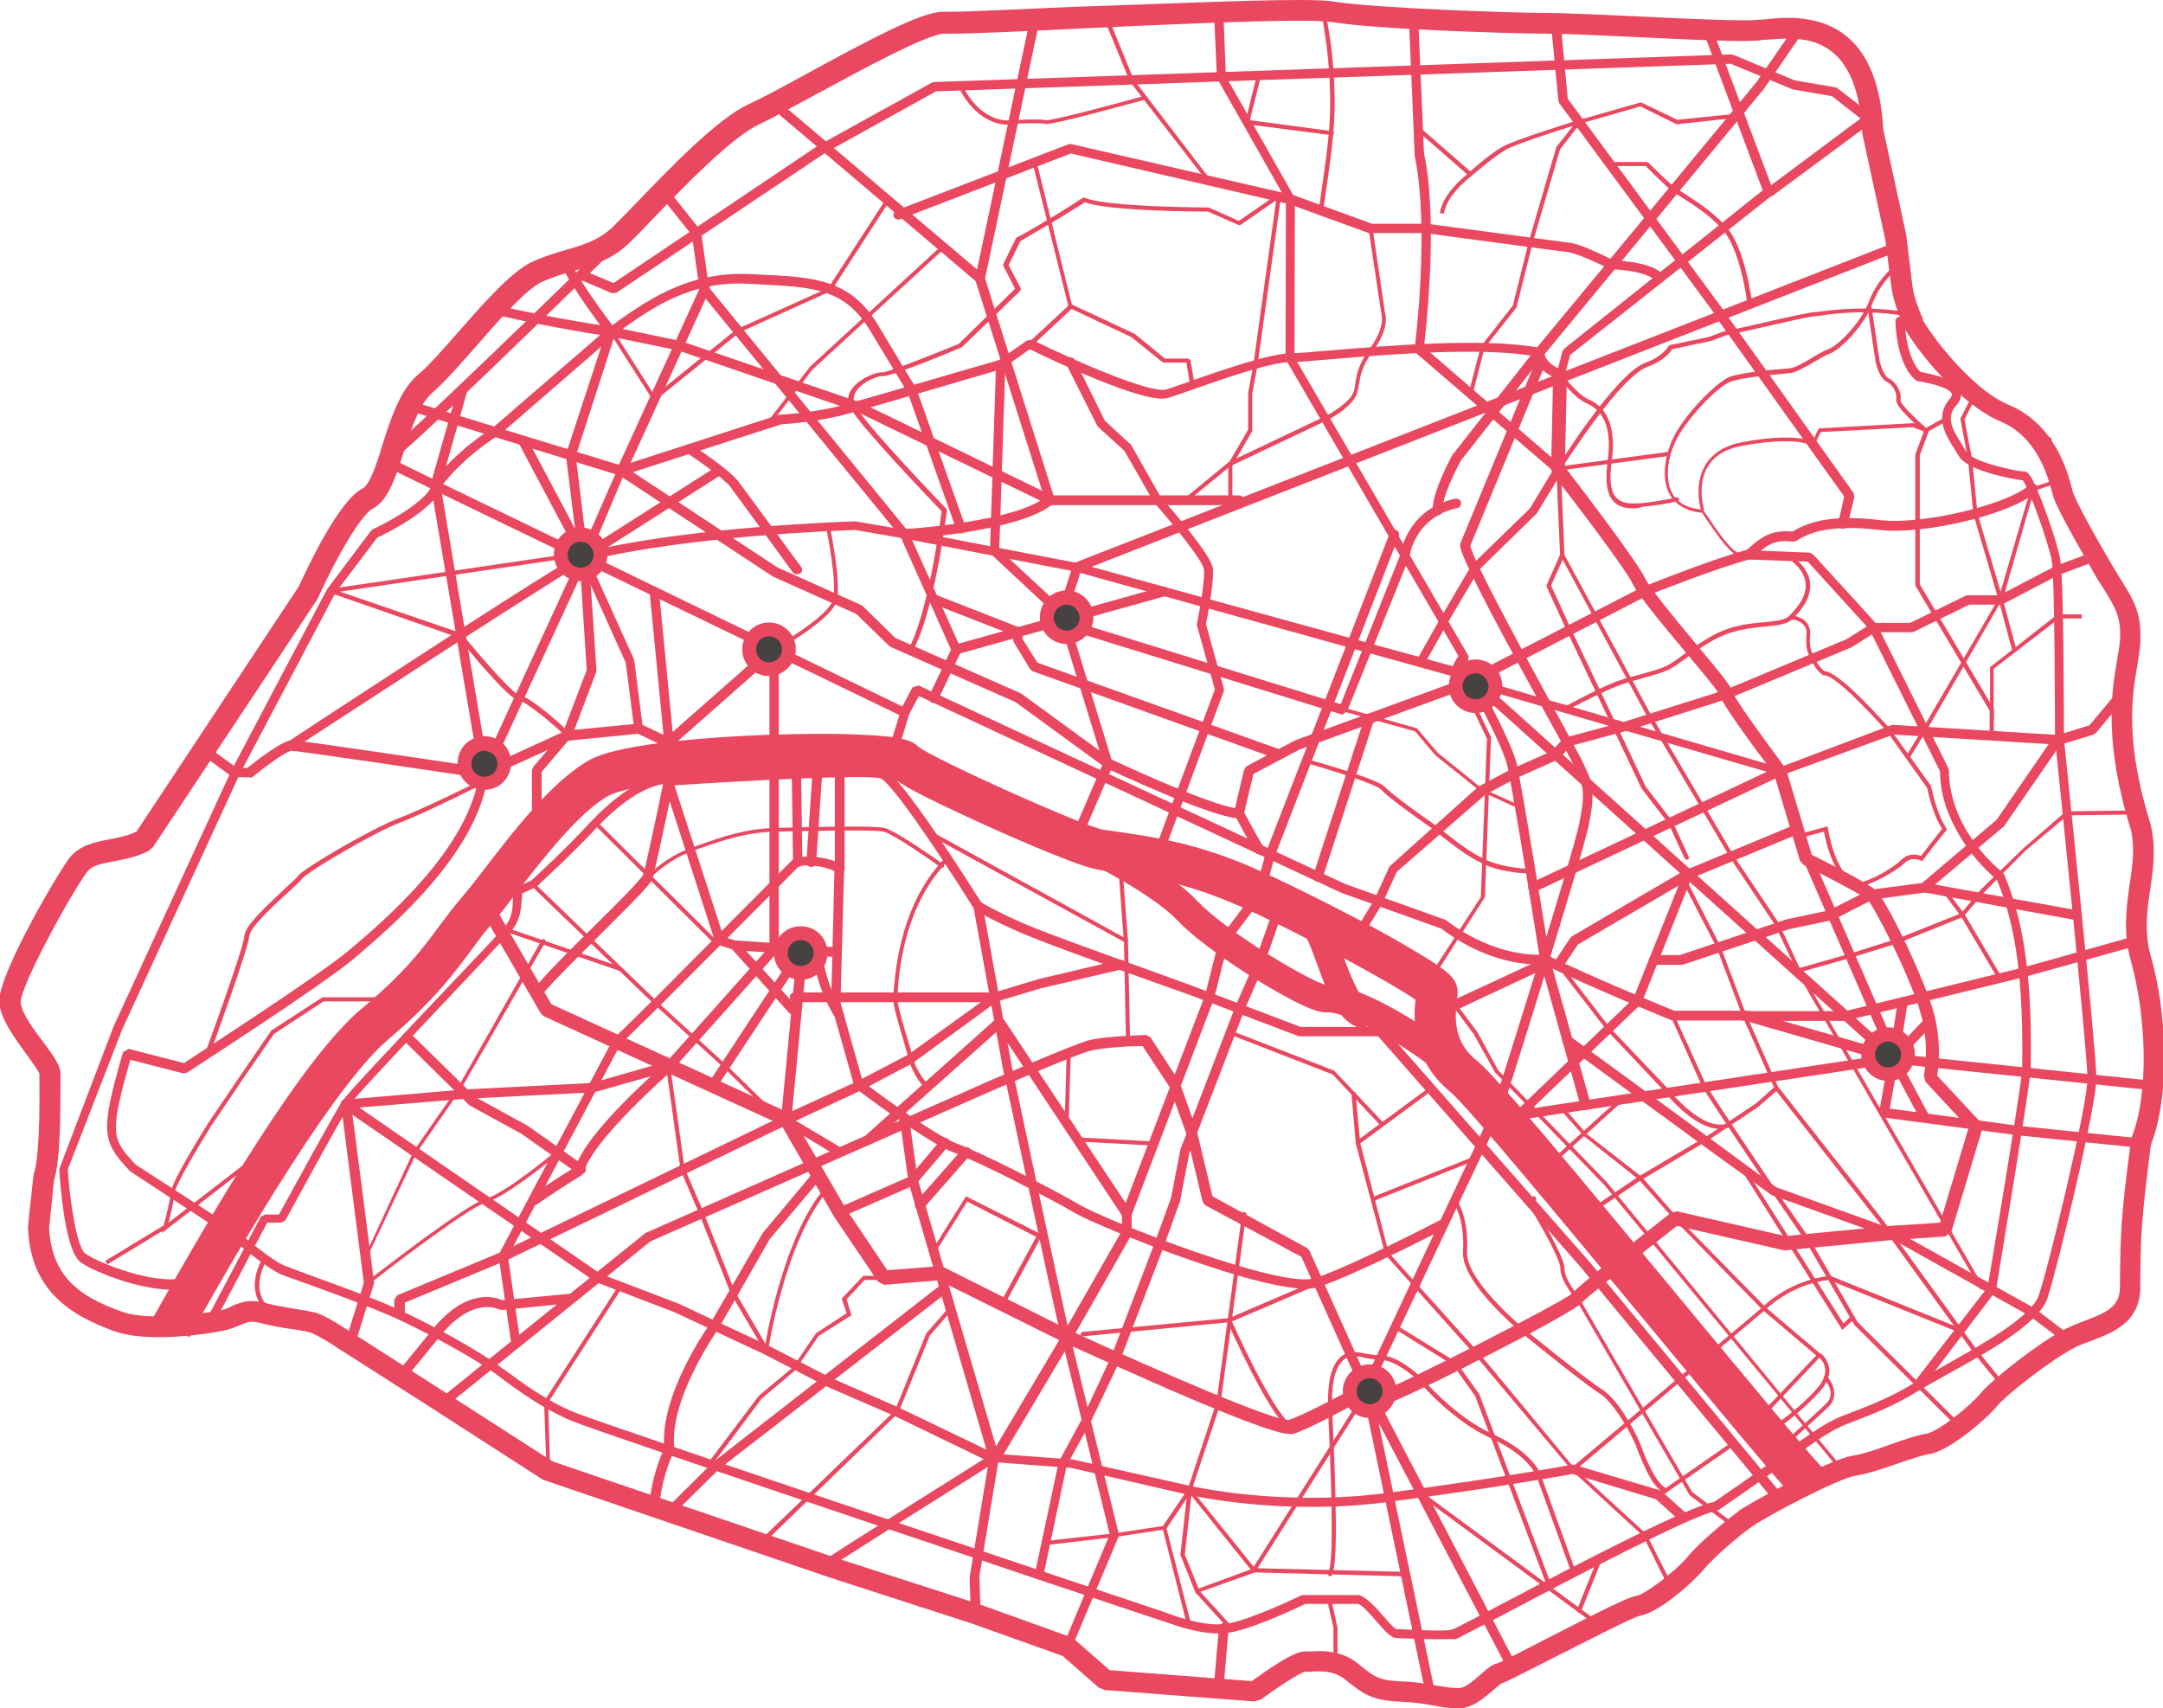 <?xml version="1.0" encoding="utf-8"?>
<!-- Generator: Adobe Illustrator 18.1.1, SVG Export Plug-In . SVG Version: 6.00 Build 0)  -->
<svg version="1.1" id="Calque_1" xmlns="http://www.w3.org/2000/svg" xmlns:xlink="http://www.w3.org/1999/xlink" x="0px" y="0px"
	 viewBox="0 0 532.7 420.7" enable-background="new 0 0 532.7 420.7" xml:space="preserve">
<g id="grandes_rues_2_">
	<path fill="#E94860" d="M441.7,368.7c-4.9-5.2-19.1-22.3-35.4-42c-20-24.1-44.8-54.2-49.1-57.8c-9.5-7.7-9.1-17.8-8.6-22.7
		c-6.7-4.7-32.8-18.7-45.3-23.9c-12.4-5.2-20.9-6.4-31.6-7.9l-1.5-0.3c-4.3-0.6-21.1-8-26-10.2c-13-5.9-21.2-9.9-24.1-12.2
		c-3-0.8-15.9-1.4-34-0.6c-20.5,0.9-32.8,3-36.1,4.8c-7.3,3.9-16.7,16.1-22.9,24.1c-2.3,3-4.3,5.6-5.9,7.4c-1.8,2-3.3,4.1-5,6.4
		c-4.2,5.7-9.4,12.7-20.5,22.1c-14.7,12.4-40.7,58.3-49.1,73.4l-8.8-5c15.2-27,36.9-64.1,51.5-76.1c10.3-8.6,14.9-14.7,19-20.3
		c1.8-2.4,3.5-4.7,5.5-7c1.4-1.6,3.3-4,5.5-6.9c7.1-9.3,16.9-21.9,26-26.9c7.9-4.3,32.5-5.7,42.6-6.1c8.7-0.3,17-0.4,23.4-0.1
		c11.3,0.4,13.5,1.6,14.9,3c3.9,3.1,40.2,19.4,45.4,20.4l1.4,0.2c11.1,1.6,20.5,2.9,34.2,8.6c6.6,2.8,18.6,8.7,29.9,14.7
		c5.6,3,10.4,5.8,13.8,7.9c5.7,3.5,8.1,5.4,8.1,8.7c0,0.6-0.1,1.2-0.2,2c-0.4,3.5-1.2,9.9,4.8,14.7c4.9,3.9,23.1,26,50.6,59.2
		c15.6,18.8,30.3,36.6,34.9,41.5L441.7,368.7z"/>
	<path fill="#E94860" d="M363.4,271.3c-1,0-1.9-0.4-2.5-1.1c-7.6-8.6-27.7-20.9-33.9-20.9c-0.1,0-0.2,0-0.4,0
		c-2.4,0.2-8.1-2.5-17.1-8c-4.1-2.5-14.1-9-19.5-14.6c-7.5-7.8-25.8-16.2-26-16.3c-1.7-0.8-2.5-2.8-1.7-4.5c0.8-1.7,2.8-2.5,4.5-1.7
		c0.8,0.4,19.9,8.9,28.2,17.8c3.2,3.4,9.7,8.2,17.3,13c7.4,4.6,12.7,7.2,14.1,7.5c9.3-0.5,31.8,14.1,39.7,23.1
		c1.2,1.4,1.1,3.5-0.3,4.8C365,271,364.1,271.3,363.4,271.3z"/>
	<path fill="#E94860" d="M335.3,253.1c-0.5,0-1-0.1-1.4-0.3c-4.7-2.1-7.1-8.7-9.4-15c-1.2-3.3-3.2-8.9-4.7-9.6
		c-1.7-0.9-2.3-2.9-1.5-4.6c0.9-1.7,2.9-2.3,4.6-1.5c3.8,2,5.7,7.2,7.9,13.3c1.6,4.3,3.8,10.2,5.9,11.2c1.7,0.8,2.4,2.8,1.7,4.5
		C337.8,252.4,336.6,253.1,335.3,253.1z"/>
	<path fill="#E94860" d="M336.5,343.3c-0.2,0-0.3,0-0.5-0.1c-0.6-0.3-0.9-1-0.6-1.6l32.1-68.2c0.8-2.5,19.9-62.7,21.5-70.9
		c1.6-8,0.9-9.5-1.9-15c-0.7-1.4-3-5.6-5.9-10.8c-4.1-7.5-9.7-17.6-14.1-26c-8-15.4-7.7-16.2-7.4-17l18.7-45.2
		c0.2-0.6,1-0.9,1.6-0.7c0.6,0.2,0.9,1,0.7,1.6l-18.6,45c0.5,3.3,14.5,28.9,21.2,41.2c2.9,5.3,5.2,9.5,5.9,10.9
		c2.9,5.8,3.9,7.7,2.1,16.6c-1.7,8.4-20.7,68.6-21.6,71.1v0.1l-32.3,68.2C337.4,343,336.9,343.3,336.5,343.3z"/>
	<path fill="#E94860" d="M317.4,353.1c-1.8,0-7.2-1.3-29.4-10.9c-13-5.7-25.8-11.5-26-11.6l0,0l-30.8-15.3l-13.5,1.1l-1.5-0.8
		l-10.8-16l-13-22.6L134,250.3l-0.8-0.7L117.8,223c-0.5-0.8-0.2-1.9,0.6-2.3c0.8-0.5,1.9-0.2,2.3,0.6l15.1,26l58.4,26.7l0.8,0.7
		l13.3,22.9l10.2,15.2l12.9-1l0.9,0.2l31.1,15.6c23.6,10.9,50.5,22.3,53.9,22.1c3.4-1,14.5-6.9,18.5-9.1l2.5,1.3
		c0.1,0.6,0.6,0.8,1.5,0.8c3.3-0.7,44.4-21.7,47.3-24.1c2-2.3,17.6-14.6,24.5-20l1.4-0.3l26.7,6.1l25.7-2.5l12.4-0.8l7-23.3
		l-10.6-11.4l-0.4-1.6c0,0,1.5-6.4-0.6-14.6c-2.3-8.9-11.7-27.2-13.3-28.7c-1.3-1.1-10.3-5.8-15.7-8.5l-0.9-1l-6.4-21.4
		c-5.8-7.7-12.7-17.1-13.4-19.5c-0.5-1.1-5.1-6.6-8.8-11c-5.6-6.7-11.3-13.6-12.6-16.3c-1.8-3.8-14.9-21-19.8-27.2l-0.3-1.1
		l0.5-23.1c0-1,0.8-1.7,1.7-1.7c1,0,1.7,0.8,1.7,1.7l-0.5,22.6c2.6,3.4,17.6,22.9,19.8,27.5c1.1,2.3,7.2,9.7,12.1,15.6
		c7.7,9.2,9.2,11.2,9.4,12.4c0.6,1.6,7,10.6,12.9,18.5l0.3,0.5l6.3,21c3.4,1.7,13.9,7,15.7,8.7c2.6,2.2,12.2,22.1,14.4,30.4
		c1.9,7.3,1.1,13,0.8,15.3l10.7,11.5l0.4,1.6l-7.6,25.3l-1.5,1.2l-13.5,0.9l-25.8,2.5h-0.5l-26.3-6c-8.7,6.8-22.2,17.5-23.3,18.8
		l0,0c-0.8,1.1-8.8,5.7-24.1,13.5c-6.9,3.6-23.3,11.8-25.5,12c-2.1,0.2-3.5-0.6-4.3-1.6c-3.9,2.1-14.1,7.7-17.6,8.6
		C317.9,353.1,317.8,353.1,317.4,353.1z"/>
	<path fill="#E94860" d="M353.8,403.7c-2.1,0-4.7-0.1-7.3-0.2c-1.1,0-2.1-0.1-2.5-0.1c-1.4,0-2.7-1.5-4.9-4
		c-1.5-1.7-3.2-3.8-4.6-4.4h-13.1c-2,1-14.2,6.8-19.8,7.2c-5.3,0.4-10.7-1.4-14.6-2.8c-0.5-0.1-0.9-0.3-1.3-0.4
		c-1.3-0.4-136.7-45.7-144.7-49c-7-2.9-13.4-7.5-17.9-10.9c-0.6-0.5-1.2-0.9-1.8-1.3c-4.7-3.4-18.7-11.3-29.1-15.4
		c-7-2.8-12.9-4.9-17.3-6.5c-2.2-0.8-4-1.4-5.3-1.9c-3.9-1.5-12.6-9-13.5-9.8l-24-15.7l-0.2-0.2c-6.8-7.3-7.3-9.4-1.6-29.2l1.4-0.8
		l13.6,3.5c3.9-2.6,33.5-21.7,40.8-27.9l0.1-0.1c8.1-6.8,29.6-25,31.8-43.4l0.7-1l20.5-9.4l0.4-0.1l17.6-1.7l0.6,0.1l16.1,7.7
		c0.6,0.3,0.9,1,0.6,1.6c-0.3,0.6-1,0.9-1.6,0.6l-15.8-7.5l-17.1,1.7l-19.9,9c-2.8,19.2-24.3,37.3-32.5,44.3l-0.1,0.1
		c-8,6.8-40.2,27.5-41.5,28.4l-1,0.1l-12.9-3.3c-5.3,18.6-4.5,19.5,1.3,25.8l23.8,15.4l0.1,0.1c2.6,2.2,9.9,8.3,12.8,9.4
		c1.3,0.5,3,1.1,5.3,2c4.4,1.6,10.3,3.7,17.4,6.5c10.6,4.2,24.8,12.3,29.6,15.8c0.6,0.4,1.1,0.9,1.8,1.3c4.5,3.3,10.7,7.9,17.5,10.6
		c7.9,3.2,143.1,48.5,144.5,48.9c0.4,0.1,0.9,0.3,1.3,0.5c3.7,1.3,8.8,3,13.7,2.7c5.4-0.4,19.1-7,19.2-7.1l0.5-0.1h13.7l0.4,0.1
		c1.9,0.8,3.8,3,5.7,5.1c1,1.2,2.6,3,3.2,3.2c0.5,0,1.4,0,2.6,0.1c3,0.1,9.5,0.5,11.1,0c0.7-0.2,5.9-2.9,11.9-6.1
		c22.4-11.8,46.7-24.3,52.6-25.3c7.7-5.2,16.9-11.8,17-11.9c0.3-0.2,8-6.2,12.6-8.4c1.4-0.7,3-1.3,4.9-2c4.1-1.6,9.3-3.6,15.1-7.2
		c2-1.2,4.7-2.7,7.5-4.3c8.9-5,21.1-11.8,22.9-17.1c2.5-7.3,12-46.7,12-53.4c0-6.6-7.9-82.6-8-83.5v-0.1c0-0.4,0-39.2-0.8-43.9
		c-0.7-4.1-5.5-17.6-7.1-19.8c-2.5-0.3-13.7-2.3-15.8-6c-0.3-0.5-0.7-1.1-1.1-1.8c-2-3.1-5-7.8-1.1-12.3c0.4-0.5,0.6-0.9,0.5-1.2
		c-0.2-0.6-1.5-1.9-7.6-3c-0.7-0.1-0.9-0.1-1-0.2c-1.3-0.7-4.9-4.6-5.3-14.6c0-0.7,0.5-1.2,1.1-1.2c0.6,0,1.2,0.5,1.2,1.1
		c0.4,9.1,3.4,12.1,3.9,12.5c0.1,0,0.3,0,0.5,0.1c4.1,0.8,8.4,2,9.3,4.6c0.3,0.8,0.3,2-1,3.5c-2.6,2.9-1.1,5.8,1.3,9.5
		c0.4,0.7,0.8,1.3,1.1,1.9c1.5,2.6,12.5,4.9,14.2,4.9c0.8,0,1.8,0,5.2,9.3c1.6,4.2,3.3,9.7,3.8,12.4c0.9,4.9,0.9,41.9,0.9,44.2
		c0.4,3.9,8,76.9,8,83.6s-9.6,46.8-12.1,54.2c-2.1,6.1-14.2,12.9-24,18.3c-2.8,1.6-5.4,3-7.4,4.2c-5.9,3.7-11.2,5.8-15.4,7.4
		c-1.9,0.7-3.4,1.3-4.8,2c-4.3,2-12.1,8.1-12.1,8.1c-0.1,0.1-9.6,6.8-17.3,12.1l-0.5,0.2c-5.3,0.7-35.6,16.6-52,25.3
		c-7.8,4-11.5,6-12.2,6.3C357.5,403.6,355.9,403.7,353.8,403.7z"/>
	<path fill="#E94860" d="M358.8,420.7c-1.8,0-3.7-0.3-5.9-0.7c-2.2-0.4-4.7-0.8-7.3-0.9c-7.1-0.3-9.2-1.3-14.2-5.4
		c-1.8-1.5-3.9-2.1-6.6-2.1c-0.8,0-1.5,0-2.1,0.1c-0.5,0-1,0-1.4,0c-1.4,0.4-6.7,3.8-10.7,6.8l-1.7,0.5l-36.8-2.8l-1.5-0.6l-8.9-7.8
		l-22.4-8l-34.9-11.3l-70.4-24l-0.6-0.3l-29.2-18.8L83.2,332c-1.1-0.8-4.5-2.9-6.4-3.7c-1-0.4-2.9-0.7-5-1c-2.3-0.3-5-0.8-7.7-1.5
		c-0.8-0.2-1.5-0.3-2-0.3c-1,0-1.7,0.3-2.9,0.8s-2.6,1.1-4.7,1.5c-3.1,0.6-9.3,1.5-15.4,1.5c-4.6,0-8.4-0.5-11.3-1.6
		c-10-3.7-20.3-9.6-20.9-25.3V302l1.3-12.2l0.1-0.6c0.7-2,1.6-7.8,1.4-23.9c0-0.4,0-0.7,0-0.9c-0.3-0.8-2-3.1-3.2-4.8
		c-3-4.1-6.4-8.8-6.7-12.7c-0.4-6.7,14.5-32,17.3-35.6c2.4-3.1,6.1-3.9,9.8-4.6c2.2-0.4,4.6-0.9,6.7-1.9l40-60.4
		c1.8-3.9,9.7-21.1,15.7-24.1c1.8-0.9,3.6-6.4,4.9-10.8c2-6.3,4.3-13.4,8.6-17.1c2.8-2.3,6.5-6.6,10.4-11
		c6.3-7.2,12.9-14.6,17.8-16.9c2.8-1.3,5.5-2.1,8.2-2.9c4.5-1.3,8.4-2.5,11.7-5.7c1.3-1.3,3.4-3.4,5.7-5.8c8-8.3,20-20.9,27.9-24.5
		c2.9-1.3,7.7-3.9,13.2-6.9c17-9.3,29.4-15.8,34.4-15.8c0.2,0,0.4,0,0.5,0c0.1,0,0.5,0,1.4,0c4.5,0,16.3-0.6,29.9-1.2
		C283,1.1,307,0,319.8,0c4.3,0,7.1,0.1,8.7,0.4c9.9,1.6,43.9,2.8,53,2.8c4,0,12.3,0.4,21.1,0.8c10.3,0.5,20.9,1,26.9,1
		c1.4,0,2.5,0,3.2-0.1c0.5,0,1-0.1,1.7-0.1c1.7-0.2,3.8-0.4,6-0.4c14.5,0,22.4,9.2,23.4,27.4l5.7,26.2v0.2l1.5,12.3
		c0.3,2.6,1.9,6.6,2.5,7.9l0.2,1c0-0.4-0.1-0.6-0.1-0.6c0.8,2,11.4,16.9,21.1,20.9c11.3,4.7,14.5,16.4,15.6,20.7
		c0,0.2,0.1,0.5,0.2,0.7c0.7,2.5,6.9,13.5,10.7,19.8l0.6,1c3.8,6,5.7,9,5.3,16.6c-0.1,1.6-0.4,3.2-0.7,5.2
		c-1.3,7.5-3.2,18.8,3.3,39.5v0.1c1.3,5.4,0.6,10.5-0.1,15.4c-0.8,5.3-1.6,10.7,0.1,16.8c3.8,13,5,33.7,0,46.5
		c-2.4,19.2-2.5,21.9-2.6,35.2c-0.1,8.5-6.8,11-12.1,13c-1.6,0.6-3.1,1.1-4.3,1.8c-5.9,3.1-16.8,11.7-18.8,14.2
		c-2.6,3.2-11.9,11.2-16.8,11.9c-1.6,0.2-4.6,1.3-7.4,2.2c-3.7,1.3-7.5,2.6-10.6,3.1c-4.6,0.7-22.7,10.4-25.7,12.6
		c-2.6,1.8-9.2,7.3-11.9,10.6c-2.9,3.5-11.2,10.6-15.6,11.3c-1.9,0.4-13.8,6.6-21,10.2c-9.8,5-11.9,6.1-13,6.4c-0.4,0.2-1.3,1-2,1.6
		c-1.9,1.6-4.2,3.7-6.7,4.3C360.6,420.7,359.8,420.7,358.8,420.7z M324.9,406.6c3.9,0,7.1,1,9.8,3.3c4.1,3.4,5.3,4,11.2,4.2
		c3,0.1,5.6,0.6,7.9,1c2,0.3,3.6,0.6,4.9,0.6c0.5,0,1,0,1.3-0.1c1.3-0.3,3.2-2,4.6-3.2c1.6-1.4,2.8-2.5,4.2-2.8
		c1.1-0.4,6.8-3.3,11.8-5.9c14.2-7.3,20.4-10.4,22.4-10.7c2.2-0.4,9.5-5.9,12.6-9.6c3.1-3.8,10.2-9.5,12.9-11.5
		c2.5-1.8,21.7-12.4,27.7-13.4c2.6-0.4,6.4-1.7,9.7-2.9c3.4-1.2,6.3-2.2,8.4-2.5c2.9-0.4,11-6.9,13.6-10.1
		c2.7-3.3,14.2-12.3,20.5-15.6c1.6-0.8,3.3-1.5,4.9-2.1c5.4-2,8.8-3.5,8.8-8.3c0.1-13.8,0.2-17,2.7-36.1l0.1-0.6
		c4.6-11.3,3.5-30.9-0.1-43.6c-2-7.1-1.1-13.4-0.3-19c0.7-4.6,1.3-8.9,0.3-13.3c-6.8-21.7-4.7-34.4-3.4-41.9
		c0.3-1.8,0.6-3.4,0.7-4.7c0.3-5.9-0.9-7.8-4.5-13.6l-0.7-1c-1-1.8-10.1-17.1-11.3-21.1c0-0.2-0.1-0.5-0.2-0.8
		c-1.1-4.1-3.7-13.7-12.7-17.5c-6.2-2.6-12.3-8.6-16.3-13c-0.3-0.3-6.4-7.4-7.7-10.8l0,0c-0.1-0.2-2.5-5.6-2.9-9.4L464.3,59
		l-5.7-26.3v-0.4c-1.1-20.4-11-22.8-18.3-22.8c-2,0-3.9,0.2-5.5,0.3c-0.7,0-1.2,0.1-1.8,0.2c-0.9,0-2,0.1-3.6,0.1
		c-6.1,0-16.8-0.5-27-1c-8.7-0.4-16.9-0.8-20.7-0.8c-9.5,0-43.6-1.1-53.8-2.9c-0.9-0.1-2.9-0.3-7.8-0.3c-12.7,0-36.6,1.1-55.7,2
		c-13.8,0.7-25.7,1.2-30.1,1.2c-0.8,0-1.4,0-1.8,0l0,0c-4.1,0-21.5,9.5-32,15.2c-5.6,3-10.5,5.7-13.5,7.1
		c-6.9,3.2-19.1,15.9-26.3,23.4c-2.4,2.5-4.4,4.6-5.9,6c-4.2,4-9.1,5.5-13.8,6.8c-2.5,0.7-5,1.5-7.5,2.6
		c-3.9,1.8-10.4,9.2-16.1,15.7c-4,4.6-7.9,9-10.9,11.6c-3.2,2.7-5.3,9.1-7.1,14.7c-2,6.4-3.9,11.9-7.5,13.8
		c-3.3,1.7-9.9,13.8-13.5,21.9l-0.2,0.4l-40.5,61.1l-1,0.9c-2.9,1.5-5.9,2.1-8.6,2.6c-3.1,0.6-5.5,1-6.7,2.7
		c-3.9,5.2-16.5,28.2-16.3,32.1c0.1,2.4,3.3,6.8,5.7,9.9c2.8,3.8,4.1,5.8,4.1,7.6c0,0.2,0,0.6,0,1c0,8.5,0,20.3-1.6,25.3l-1.2,11.7
		c0.6,11.9,7.5,16.9,17.6,20.5c2.3,0.9,5.5,1.3,9.5,1.3c5.8,0,11.6-0.9,14.5-1.4c1.5-0.2,2.5-0.7,3.5-1.2c1.4-0.6,2.9-1.2,4.9-1.2
		c1,0,2.1,0.2,3.4,0.5c2.4,0.7,4.9,1,7,1.4c2.5,0.4,4.6,0.7,6.2,1.3c2.7,1.1,7,4,7.2,4.1l21.1,13.5l29.1,18.7l70.2,23.9L241,395
		l22.8,8.2l0.8,0.5l8.7,7.6l35,2.7c6.6-4.8,10.9-7.3,12.9-7.3c0.3,0,0.7,0,1.1,0C323.1,406.7,324.1,406.6,324.9,406.6z"/>
	<path fill="#E94860" d="M51.7,327.1h-3.2c-0.7,0-1.2-0.5-1.2-1.2s0.5-1.2,1.2-1.2H51l13.2-25l1-0.6h3.5c2.2-4,13.8-25.3,15.6-27.9
		c1.2-1.9,13.5-14.9,28.2-30.4c5.9-6.2,10.9-11.5,11.8-12.6c1.8-2,2-4.6,2-6.7c0-0.8,0.1-1.5,0.2-2.1l0.7-0.9l3.7-1.7
		c1.1-1,8.5-7.8,13.9-13.7c7.5-8,14-12,20-12.2l1.2,1.4c-0.2,0.9-4.5,21.5-5.3,24.1c-0.5,1.4-4,4.9-12.5,13.4
		c-5.9,5.9-12.6,12.5-14.9,15.4c-0.4,0.5-1.1,0.6-1.7,0.2c-0.5-0.4-0.6-1.1-0.2-1.7c2.4-3.2,8.8-9.6,15.1-15.8
		c5.1-5,11.4-11.3,11.9-12.5c0.6-1.8,3.3-14.6,4.9-22.3c-4.9,0.8-10.6,4.6-16.9,11.3c-5.9,6.3-14.1,13.8-14.2,13.9l-0.3,0.2
		l-3.3,1.5c0,0.3,0,0.8-0.1,1.2c-0.1,2.3-0.3,5.4-2.6,8.1c-1,1.1-5.8,6.2-11.9,12.7c-10.7,11.3-26.7,28.2-27.9,30.1
		c-1.9,2.9-15.7,28.2-15.8,28.4l-1,0.6h-3.5l-13.2,25L51.7,327.1z"/>
	<path fill="#E94860" d="M263,406.8c-0.1,0-0.3,0-0.5-0.1c-0.6-0.2-0.9-1-0.6-1.6l11.4-27.2c-1-4.3-10.7-43.6-12.6-51.4
		c-2-8.4-13.4-62.3-13.6-62.8l-7.3-40c-9.4-15.1-20.5-31.1-22.9-32c-2.8-1-31.3,0.4-50.8,1.7l12.1,37.3l3.1,1l0.5,0.3l14.4,15.9
		c0.4,0.5,0.4,1.2-0.1,1.7c-0.5,0.5-1.2,0.4-1.7-0.1l-14.1-15.7l-3.4-1.1l-0.8-0.8l-12.7-39.3l1-1.6c5-0.3,48.9-3.1,53.2-1.6
		c4.3,1.5,20.9,27.9,24.3,33.2l0.1,0.4l7.3,40.2c0.1,0.5,11.6,54.4,13.5,62.7c2,8.4,12.6,51.3,12.7,51.7v0.8l-11.6,27.5
		C263.9,406.6,263.5,406.8,263,406.8z"/>
	<path fill="#E94860" d="M205.9,235.7L205.9,235.7l-24.8-1.7c-0.7,0-1.1-0.6-1.1-1.3s0.6-1.1,1.3-1.1l24.8,1.7
		c0.7,0,1.1,0.6,1.1,1.3C207.1,235.3,206.6,235.7,205.9,235.7z"/>
	<path fill="#E94860" d="M206.8,299.8c-0.5,0-0.9-0.3-1.1-0.7c-0.3-0.6,0-1.3,0.6-1.6l17.8-7.8l7.7-9.1c0.4-0.5,1.2-0.6,1.7-0.1
		c0.5,0.5,0.6,1.2,0.1,1.7l-7.9,9.3l-0.4,0.3l-18,7.9C207.1,299.8,206.9,299.8,206.8,299.8z"/>
	<path fill="#E94860" d="M240.3,398.7c-0.6,0-1.1-0.5-1.2-1.1l-0.3-9v-0.2l4.8-29.1l-19.9-68.3v-0.2l-2-14.4c-0.1-0.7,0.4-1.2,1-1.3
		c0.7-0.1,1.2,0.4,1.3,1l2,14.2l20,68.3v0.5l-4.8,29.1l0.3,8.9C241.5,398.1,241,398.7,240.3,398.7
		C240.4,398.7,240.3,398.7,240.3,398.7z"/>
	<path fill="#E94860" d="M203.4,386.7c-0.3,0-0.7-0.1-1-0.5c-0.4-0.5-0.3-1.2,0.2-1.7c2.6-2,40-25.3,41.4-26.3l0.7-0.2l19.2,1.4h0.2
		l28.9,6.5c0.2,0,22.4,5.3,49.1,1.7c27-3.6,44.8-6.8,44.9-6.9h0.6l21.2,6.3l0.4,0.2l6,5.4c0.5,0.4,0.5,1.2,0.1,1.7
		c-0.4,0.5-1.2,0.5-1.7,0.1l-5.8-5.2l-20.5-6.2c-2.4,0.4-19.5,3.5-44.8,6.8c-27.2,3.7-49.7-1.7-49.9-1.7l-28.8-6.6l-18.7-1.4
		c-13.5,8.5-39,24.6-40.9,26C203.9,386.6,203.7,386.7,203.4,386.7z"/>
	<path fill="#E94860" d="M127.1,331.7c-0.6,0-1.1-0.4-1.2-1l-3.1-21.2l0.1-0.7l28-52.7l0.2-0.3l9.7-9.5l34.7-34.9l0.7-0.3
		c0.2,0,6.3-0.9,11.1,1.8l0.6,1l-0.9,33l5.5,19.5c2.4,1.8,17.6,13.2,23.1,15.2c6.3,2.3,24,11.4,30.3,15.1
		c6.6,3.9,49.3,20.7,57.8,18.1c8.8-2.8,31.1-14.4,31.3-14.5c0.6-0.3,1.3-0.1,1.6,0.5c0.3,0.6,0.1,1.3-0.5,1.6
		c-0.9,0.5-22.7,11.8-31.6,14.6c-9.9,3.1-54-14.9-59.8-18.3c-6.3-3.7-23.8-12.7-29.9-14.9c-6.3-2.3-23.3-15.2-24-15.7l-0.4-0.6
		l-5.7-20.2V247l0.8-32.5c-3.4-1.6-7.4-1.4-8.6-1.3l-34.5,34.6l-9.6,9.4l-27.7,52.2l3,20.7c0.1,0.7-0.3,1.2-1,1.3
		C127.3,331.7,127.3,331.7,127.1,331.7z"/>
	<path fill="#E94860" d="M219.7,187c-0.1,0-0.2,0-0.3,0c-0.6-0.2-1-0.9-0.8-1.5l2.9-9.4l-78.2-37.8l-32.7-15.8l-15.2-7.4
		c-0.6-0.3-0.8-1-0.5-1.6c0.3-0.6,1-0.8,1.6-0.5l15.1,7.4l32.7,15.8l79,38.3l0.6,1.4l-3.1,10.3C220.7,186.6,220.2,187,219.7,187z"/>
	<path fill="#E94860" d="M96.8,112.8c-0.3,0-0.7-0.1-1-0.5c-0.4-0.5-0.3-1.2,0.2-1.7c8.9-7,63.7-60.9,64.3-61.4
		c0.5-0.5,1.2-0.5,1.7,0c0.5,0.5,0.5,1.2,0,1.7c-2.3,2.2-55.4,54.6-64.4,61.7C97.3,112.7,97.1,112.8,96.8,112.8z"/>
	<path fill="#E94860" d="M423.8,78.5c-0.4,0-0.7-0.1-1-0.5l-38.8-52.6l-0.2-0.6L382,6.2c0-0.7,0.4-1.2,1.1-1.3
		c0.7-0.1,1.2,0.4,1.3,1.1l1.7,18.3l38.6,52.4c0.4,0.5,0.3,1.3-0.2,1.7C424.3,78.5,424,78.5,423.8,78.5z"/>
	<path fill="#E94860" d="M61.1,191.4h-3.4l-0.7-0.2l-6.1-4.5c-0.5-0.4-0.6-1.1-0.2-1.7c0.4-0.5,1.1-0.6,1.7-0.2l5.9,4.3h2.6
		c2.8-2.2,8.8-6.8,11-6.8c2,0,39.3,5.6,46.8,6.7l24.1-52.3l9.3-21.2l0.7-0.7l39.2-12.7h0.3c0.1,0,8.6-0.4,15.9-2.5
		c7.2-2,35.2-10.2,37.8-10.9l7-4.9l1.2-0.1c10.8,5.3,29.2,13.3,33,12.2c1.3-0.4,3.4-1.1,5.9-2c7.9-2.8,19.9-6.9,24.8-6.9
		c1.5,0,5.1-0.3,9.6-0.7c14.5-1.2,38.8-3.2,51.9-0.6l1,1.1c0,1.9,2,3.2,3.3,3.9l1.1-4.2l0.4-0.6l49.5-39.5c0.5-0.4,1.2-0.3,1.7,0.2
		c0.4,0.5,0.3,1.2-0.2,1.7l-49.5,39.1l-1.4,5.2l-1.5,0.8c-0.2-0.1-5.2-1.8-6-5.7c-13-2.3-36.4-0.4-50.4,0.8
		c-4.7,0.4-8.1,0.7-9.8,0.7c-4.6,0-16.4,4.1-24.1,6.8c-2.5,0.9-4.6,1.6-5.9,2c-5.5,1.7-29.1-9.6-34-12l-6.6,4.7l-0.3,0.2
		c-0.3,0.1-30.4,8.9-37.9,11c-7.2,2-15.1,2.5-16.4,2.6L153.6,117l-8.8,20.9L120.3,191l-1.2,0.7c-18.2-2.7-45.7-6.8-47.3-6.8
		c-1.1,0-5.9,3.4-9.8,6.6L61.1,191.4z"/>
	<path fill="#E94860" d="M354,126.9c-0.6,0-1.1-0.5-1.2-1.1c-0.1-4.9,4.8-13.5,4.9-13.8l0.1-0.1l20.3-25.8l54.5-65.9l9.1-13.2
		c0.4-0.5,1.1-0.7,1.7-0.3c0.5,0.4,0.7,1.1,0.3,1.7l-9.3,13.5L380,87.7l-20.2,25.7c-1.3,2.4-4.7,9.1-4.6,12.5
		C355.2,126.4,354.7,126.9,354,126.9L354,126.9z"/>
	<path fill="#E94860" d="M150.7,72.2l-8-3.4c-0.6-0.2-0.9-1-0.6-1.6c0.2-0.6,1-0.9,1.6-0.6l7.4,3.1l50.9-34.2h0.1l27.5-15.2l0.5-0.1
		l196.3-6.8l0.5,0.1l15.1,6.3l10,1.7l0.5,0.2l7.6,5.9c0.5,0.4,0.6,1.1,0.2,1.7c-0.4,0.5-1.1,0.6-1.7,0.2l-7.4-5.8l-9.8-1.7l-0.2-0.1
		l-15-6.2l-195.7,6.8l-27.2,15.1l-51.5,34.5L150.7,72.2z"/>
	<path fill="#E94860" d="M352.3,418.6c-0.6,0-1-0.4-1.1-1l-15.7-75.3l2.2-0.8l35.9,68.8c0.3,0.6,0.1,1.3-0.5,1.6
		c-0.6,0.3-1.3,0.1-1.6-0.5l-32-61.1l14,66.9c0.1,0.6-0.3,1.3-0.9,1.4C352.4,418.6,352.3,418.6,352.3,418.6z"/>
	
		<path fill="none" stroke="#E94860" stroke-width="4.979" stroke-linecap="round" stroke-linejoin="bevel" stroke-miterlimit="10" d="
		M199.8,236.5"/>
	
		<path fill="none" stroke="#E94860" stroke-width="4.979" stroke-linecap="round" stroke-linejoin="bevel" stroke-miterlimit="10" d="
		M196.9,281.5"/>
	<path fill="#E94860" d="M206.8,251.4c-0.4,0-0.8-0.2-1-0.6c-5.2-8.3-5.7-16.3-5.7-16.6c0-0.7,0.5-1.2,1.1-1.2
		c0.7,0,1.2,0.5,1.2,1.1l0,0c0,0.1,0.5,7.7,5.3,15.4c0.3,0.6,0.2,1.3-0.4,1.6C207.3,251.4,207,251.4,206.8,251.4z"/>
	<path fill="#E94860" d="M244.3,360.3l-24-11.6l-16.8-7.3l-15.3-7.9l-22.2-10.4l-19.1-7.3l-0.2-0.1l-62.3-42.8
		c-0.5-0.4-0.7-1.1-0.3-1.7c0.4-0.5,1.1-0.7,1.7-0.3l62.1,42.8l19.1,7.3l22.3,10.4l15.3,7.9l16.7,7.3l23.1,11.1l17.3-29.1l14.6-25.5
		v-4.3l0.1-0.4l20.4-53.4l3.4-13.5l0.2-0.4l8.8-11.7l2.5-9.3l30.6-78.9c0.2-0.6,0.9-0.9,1.5-0.7c0.6,0.2,0.9,0.9,0.7,1.5L313.9,211
		l-2.5,9.3l-0.2,0.4l-8.8,11.7l-3.4,13.5l-20.3,53.3v4.4l-0.1,0.6L263.9,330L246,360.1L244.3,360.3z"/>
	<path fill="#E94860" d="M438.3,370.6c-0.3,0-0.7-0.1-0.9-0.4l-47.9-57.9l-50.1-57.1H320l-0.4-0.1l-25.8-9.8
		c-0.3-0.1-31.1-11-39.5-14.4c-8.5-3.4-13.5-6.4-13.7-6.6c-0.6-0.3-0.7-1-0.4-1.6c0.3-0.6,1-0.7,1.6-0.4c0,0,5.1,3.1,13.4,6.4
		c8.3,3.3,39,14.2,39.3,14.4l25.8,9.8h19.8l0.9,0.4l50.5,57.5l47.9,57.9c0.4,0.5,0.3,1.2-0.1,1.7
		C438.8,370.4,438.7,370.6,438.3,370.6z"/>
	<path fill="#E94860" d="M369.9,276.4c-0.6,0-1.1-0.4-1.2-1c-0.1-0.7,0.3-1.2,1-1.3l96.3-14.6h0.3l64.2,6.7c0.7,0,1.1,0.7,1,1.3
		c0,0.7-0.7,1.1-1.3,1l-64-6.6l-96.1,14.5C370.1,276.4,370.1,276.4,369.9,276.4z"/>
	<path fill="#E94860" d="M438,190.9l-68.7-20l-1,1.6l-1,0.6h-2.5l-0.9-0.4l-6.1-6.3l-0.3-1c0-0.1,0.2-1.9,1.7-3.8l-42.5-73l-0.1-0.6
		l0.1-38.8l-16.9-29.8l-0.1-0.5L299,3.5c0-0.7,0.5-1.2,1.1-1.2c0.6,0,1.2,0.5,1.2,1.1l0.6,15.4l16.9,29.8l0.1,0.6l-0.1,38.8
		l42.9,73.6l-0.2,1.4c-1,1-1.4,2-1.5,2.6l5.3,5.5h1.4l1.1-1.8l1.3-0.5l69.1,20.2l27.5-10.4l0.5-0.1l40.7,2.5l7.7-2.4l7.5-9
		c0.4-0.5,1.1-0.6,1.7-0.1c0.5,0.4,0.6,1.1,0.1,1.7l-7.7,9.3l-0.6,0.4l-8.2,2.5h-0.4l-40.7-2.5L438.6,191L438,190.9z"/>
	<path fill="#E94860" d="M265.3,207c-0.1,0-0.3,0-0.5-0.1c-0.6-0.2-0.9-1-0.6-1.6l7.5-17.4l-11.2-36.4v-0.7l3.7-11.5l0.7-0.8
		l202-78.9c0.6-0.2,1.3,0,1.5,0.7c0.2,0.6,0,1.3-0.7,1.5l-201.5,78.8l-3.4,10.7l11.2,36.6v0.8l-7.6,17.6
		C266.3,206.7,265.8,207,265.3,207z"/>
	<path fill="#E94860" d="M474,276.4c-0.4,0-0.9-0.2-1-0.6l-7.7-14.4l-98.6-88.7c-0.5-0.4-0.5-1.2-0.1-1.7c0.4-0.5,1.2-0.5,1.7-0.1
		l98.8,88.9l0.2,0.3l7.8,14.6c0.3,0.6,0.1,1.3-0.5,1.6C474.4,276.4,474.2,276.4,474,276.4z"/>
	<path fill="#E94860" d="M71.7,184.7c-0.4,0-0.8-0.2-1-0.5c-0.4-0.5-0.2-1.3,0.3-1.6c0.6-0.4,57.4-37.8,72.1-46.3l0.3-0.1
		c25.8-6.6,66.7-7.8,67.1-7.8h0.2l12.3,2.1l42.6,8.2l93.4,25.7c0.6,0.2,1,0.8,0.8,1.5c-0.2,0.6-0.8,1-1.5,0.8L265,140.8l-42.4-8.2
		l-12.1-2.1c-2.4,0.1-41.3,1.4-66.3,7.7c-14.7,8.8-71.3,45.8-71.9,46.2C72.2,184.6,72,184.7,71.7,184.7z"/>
	<path fill="#E94860" d="M132.2,207c-0.7,0-1.2-0.5-1.2-1.2v-16.1l0.3-0.8l7.4-8.7l5.8-15.2l-1.8-27.7l-14.6-27.5
		c-0.3-0.6-0.1-1.3,0.5-1.6c0.6-0.3,1.3-0.1,1.6,0.5l14.7,27.7l0.1,0.5l1.9,28.2l-0.1,0.5l-5.9,15.6l-0.2,0.3l-7.3,8.6v15.6
		C133.3,206.6,132.8,207,132.2,207z"/>
	<path fill="#E94860" d="M157.4,180.5c-0.6,0-1.1-0.4-1.2-1l-2.1-16.3l-11.5-25.5l0.4-1.5l33.3-21.2c0.6-0.3,1.3-0.2,1.6,0.4
		c0.3,0.6,0.2,1.3-0.4,1.6l-32.5,20.7l11.1,24.6l0.1,0.3l2.1,16.5C158.6,179.9,158.1,180.4,157.4,180.5
		C157.5,180.5,157.5,180.5,157.4,180.5z"/>
	<path fill="#E94860" d="M164.8,184c-0.6,0-1.1-0.5-1.2-1l-3.6-37.1c0-0.7,0.4-1.2,1-1.3c0.7,0,1.2,0.4,1.3,1l3.6,37.1
		C166,183.4,165.5,183.9,164.8,184C164.9,184,164.8,184,164.8,184z"/>
	<path fill="#E94860" d="M305.1,124.4h-46.4c-0.7,0-1.2-0.5-1.2-1.2c0-0.7,0.5-1.2,1.2-1.2h46.4c0.7,0,1.2,0.5,1.2,1.2
		C306.3,123.9,305.8,124.4,305.1,124.4z"/>
	<path fill="#E94860" d="M390.4,273.4c-0.5,0-1-0.3-1.1-0.9l-10-35.8v-0.1c0-0.4-6.9-43.2-8.1-48.1c-1.2-4.8-7.2-15.9-7.3-16.1
		c-0.3-0.6-0.1-1.3,0.5-1.6c0.6-0.3,1.3-0.1,1.6,0.5c0.2,0.5,6.2,11.7,7.5,16.6c1.2,4.9,7.8,45.7,8.2,48.2l10,35.6
		c0.2,0.6-0.2,1.3-0.8,1.5C390.6,273.3,390.6,273.4,390.4,273.4z"/>
	<path fill="#E94860" d="M235.8,161.1l-1.4-0.7l-12.7-28.4l1-1.7c0,0,7.1-0.4,15-1.7c9.7-1.5,16.4-3.6,19.5-6l-17-53.6v-0.6
		l13.4-63.3c0.1-0.6,0.8-1,1.4-0.9c0.6,0.1,1,0.8,0.9,1.4l-13.3,63l17.1,54.2l-0.3,1.2c-6.8,6-28.6,8.1-34.9,8.7l11.6,25.8l50.2-14
		c0.6-0.2,1.3,0.2,1.5,0.8c0.2,0.6-0.2,1.3-0.8,1.5L235.8,161.1z"/>
	<path fill="#E94860" d="M222.8,132.7c-0.3,0-0.7-0.1-0.9-0.4L172.5,72l-0.2-0.6l-1.9-13.5l-8-10c-0.4-0.5-0.3-1.2,0.2-1.7
		c0.5-0.5,1.2-0.3,1.7,0.2l8.2,10.3l0.2,0.6l1.9,13.5l49.1,60.1c0.4,0.5,0.3,1.2-0.2,1.7C223.4,132.6,223.1,132.7,222.8,132.7z"/>
	<path fill="#E94860" d="M310.1,210.4c-0.4,0-0.8-0.2-1-0.6c0,0-1.9-3.2-4.6-8.3c-7.5-0.8-30.9-11.8-32-12.3l-0.2-0.1l-22.2-16.2
		l-30.8-13.6l-0.3-0.2l-8.1-7.9l-20.5-9.2l-0.2-0.1l-37.6-24.8L101,101.2c-0.6-0.2-1-0.9-0.8-1.5c0.2-0.6,0.9-1,1.5-0.8l51.8,15.9
		l0.3,0.1l37.6,24.8l20.7,9.3l0.3,0.2l8.1,7.9l30.8,13.6l0.2,0.1l22.2,16.2c7.2,3.4,26.7,12.1,31.5,12.1l1,0.6
		c2.9,5.4,4.9,8.8,4.9,8.8c0.3,0.6,0.1,1.3-0.4,1.6C310.4,210.3,310.3,210.4,310.1,210.4z"/>
	<path fill="#E94860" d="M42.2,317.6c-8.2,0-19.5-4.6-22.4-6.8c-3.8-2.8-5-19.4-5.2-22.7l0.1-0.5l13.3-34.9L57,189.7L80.6,145
		l0.1-0.1l10.6-14.1l0.4-0.4c5.4-2.5,14.2-7.8,14.6-11.1l0.2-0.5c5.7-7.7,13.9-12.8,14.9-13.5L150,80.6l0.2-0.1
		c8.9-6.4,19.1-13.7,34.4-13l2,0.1c13.7,0.6,22.9,1,29.8,12.7c6.9,11.6,9.2,15.2,9.2,15.3l0.1,0.2l12.1,34c0.2,0.6-0.1,1.3-0.7,1.5
		c-0.6,0.2-1.3-0.1-1.5-0.7l-12-33.8c-0.4-0.7-2.9-4.7-9.2-15.2c-6.3-10.6-14-10.9-27.9-11.6l-2-0.1C170,69,160.2,76,151.7,82.2
		l-0.1,0.1L123,107.1l-0.2,0.1c-0.1,0-8.6,5.2-14.2,12.7c-1.2,5.4-13.3,11.4-15.7,12.5L82.6,146L59,190.7l-28.9,62.8l-13.4,34.5
		c0.5,7.8,2.2,19.1,4.3,20.7c3.1,2.3,17.6,8,24.6,5.9c0.6-0.2,1.3,0.1,1.5,0.8c0.2,0.6-0.1,1.3-0.8,1.5
		C45.2,317.4,43.7,317.6,42.2,317.6z"/>
	<path fill="#E94860" d="M153.1,117.1c-0.1,0-0.3,0-0.5-0.1c-0.6-0.3-0.9-1-0.6-1.6l20.5-44.8c0.3-0.6,1-0.9,1.6-0.6
		c0.6,0.3,0.9,1,0.6,1.6l-20.5,44.8C153.9,116.9,153.6,117.1,153.1,117.1z"/>
	<path fill="#E94860" d="M258.8,124.4c-0.2,0-0.3,0-0.5-0.1l-47.5-23l-43.8-15l-16.5-3.4c-0.8-0.1-14.4-2.1-28.9-5.5
		c-0.6-0.1-1-0.8-0.9-1.4s0.8-1,1.4-0.9c14.7,3.5,28.6,5.4,28.7,5.4h0.1l16.8,3.5l43.9,15h0.1l47.5,23.1c0.6,0.3,0.9,1,0.5,1.6
		C259.6,124,259.1,124.4,258.8,124.4z"/>
	<path fill="#E94860" d="M190.7,234.1c-0.7,0-1.2-0.5-1.2-1.2v-70.3l-23.9,21.1l-3.6,5.3c-0.4,0.5-1.1,0.7-1.7,0.3
		c-0.5-0.4-0.7-1.1-0.3-1.7l3.6-5.5l0.2-0.2l26-22.9l2,0.9v73C191.9,233.5,191.4,234.1,190.7,234.1z"/>
	<path fill="#E94860" d="M196.2,141.4c-0.4,0-0.7-0.2-1-0.5c-0.1-0.2-13.3-18.3-15.4-21.1c-1.8-2.2-8.4-6.8-10.7-8.3
		c-0.6-0.4-0.7-1.1-0.3-1.6c0.4-0.6,1.1-0.7,1.6-0.3c0.4,0.2,9,5.9,11.3,8.8c2.2,2.8,15,20.5,15.6,21.2c0.4,0.5,0.3,1.3-0.3,1.7
		C196.5,141.4,196.4,141.4,196.2,141.4z"/>
	<path fill="#E94860" d="M143.7,138.4c-0.6,0-1.1-0.4-1.2-1l-3.1-25.1v-0.5l9.8-29.9c-1.6-2.1-7.9-10.4-10.9-16.4
		c-0.3-0.6,0-1.3,0.5-1.6c0.5-0.3,1.3,0,1.6,0.5c3.3,6.6,11,16.4,11,16.5l0.2,1.1l-9.8,30.3l3,24.8
		C144.9,137.7,144.5,138.2,143.7,138.4C143.8,138.4,143.8,138.4,143.7,138.4z"/>
	<path fill="#E94860" d="M119.3,191.4c-0.6,0-1-0.4-1.2-1l-12-70.8v-0.5l6.7-23.6c0.2-0.6,0.9-1,1.5-0.8c0.6,0.2,1,0.8,0.8,1.5
		l-6.6,23.4l11.9,70.5C120.5,190.8,120,191.3,119.3,191.4C119.4,191.4,119.3,191.4,119.3,191.4z"/>
	<path fill="#E94860" d="M196.5,213.5c-0.7,0-1.2-0.5-1.2-1.1l-0.3-21.7c0-0.7,0.5-1.2,1.1-1.2c0.7,0,1.2,0.5,1.2,1.1l0.3,21.7
		C197.7,213,197.2,213.5,196.5,213.5L196.5,213.5z"/>
	<path fill="#E94860" d="M199.8,213.5C199.8,213.5,199.8,213.5,199.8,213.5c-0.8,0-1.2-0.6-1.2-1.3l1.5-22.1c0-0.7,0.6-1.1,1.3-1.1
		c0.7,0,1.1,0.6,1.1,1.3l-1.5,22.1C201,213,200.5,213.5,199.8,213.5z"/>
	<path fill="#E94860" d="M206.8,215.2c-0.7,0-1.2-0.5-1.2-1.2v-24.3c0-0.7,0.5-1.2,1.2-1.2c0.7,0,1.2,0.5,1.2,1.2V214
		C208,214.7,207.4,215.2,206.8,215.2z"/>
	<path fill="#E94860" d="M98.3,324.8c-0.7,0-1.2-0.5-1.2-1.2v-3.5l0.7-1.1l25.7-10.7l68.9-33.3l3.5-36.6l-19.5,29.6
		c-0.4,0.6-1.1,0.7-1.6,0.3s-0.7-1.1-0.3-1.6l22.2-33.7l2.2,0.8l-4,42l-0.7,1l-69.5,33.6l-25,10.4v2.7
		C99.5,324.2,99,324.8,98.3,324.8z"/>
	<path fill="#E94860" d="M206.8,284.9c-0.2,0-0.4,0-0.6-0.2l-13.3-8l0.1-2.1l18.1-8.3l12.6-6.6l20.9-15.1l0.3-0.2l10.9-3.3l20-4.7
		c0.6-0.1,1.3,0.2,1.4,0.9c0.1,0.6-0.2,1.3-0.9,1.4l-20,4.7l-10.7,3.2l-20.7,15.1l-0.1,0.1l-12.7,6.7L196,276l11.4,6.8
		c0.6,0.3,0.8,1,0.4,1.6C207.5,284.7,207.3,284.9,206.8,284.9z"/>
	<path fill="#E94860" d="M245.1,246.8h-49.4c-0.7,0-1.2-0.5-1.2-1.2s0.5-1.2,1.2-1.2h49.5c0.7,0,1.2,0.5,1.2,1.2
		S245.9,246.8,245.1,246.8z"/>
	<path fill="#E94860" d="M131.4,296.7c-0.4,0-0.8-0.2-1-0.5c-0.4-0.5-0.2-1.3,0.3-1.7c0,0,5.7-3.9,11.1-7.2
		c2.6-8.5,20.7-24.3,22.1-25.5l25.8-28.9c0.4-0.5,1.2-0.5,1.7-0.1c0.5,0.4,0.5,1.2,0.1,1.7l-26,29.1l-0.1,0.1c0,0-5,4.4-10.2,9.7
		c-8.5,8.7-10.8,13-11.4,15.3l-0.5,0.7c-5.5,3.3-11.3,7.4-11.4,7.4C131.9,296.6,131.7,296.7,131.4,296.7z"/>
	<path fill="#E94860" d="M143,289.2c-0.2,0-0.5,0-0.7-0.2l-13.9-9.8l-12.8-7l-0.2-0.2l-15.9-15.7c-0.5-0.5-0.5-1.2,0-1.7
		c0.5-0.5,1.2-0.5,1.7,0l15.9,15.6l12.8,7l13.9,9.8c0.5,0.4,0.7,1.1,0.3,1.7C143.7,289,143.2,289.2,143,289.2z"/>
	<path fill="#E94860" d="M86.1,332.1c-0.1,0-0.2,0-0.3,0c-0.6-0.2-1-0.9-0.8-1.5l4.6-14.7L84,272.1l1.1-1.3l29.2-2.5l31.5-1.6
		l18.5-5.3c0.6-0.2,1.3,0.2,1.5,0.8c0.2,0.6-0.2,1.3-0.8,1.5l-18.7,5.3h-0.2l-31.6,1.6l-27.9,2.3l5.5,42.7v0.5l-4.7,15.1
		C87.1,331.8,86.6,332.1,86.1,332.1z"/>
	<path fill="#E94860" d="M108.9,346.7c-0.3,0-0.7-0.1-0.9-0.4c-0.4-0.5-0.3-1.2,0.2-1.7l50.8-41l0.3-0.1l85-37.6
		c0.8-0.3,19.5-8.5,23.8-9.7c4.3-1.1,13.8-1.3,14.2-1.3l1,0.5l7.1,10.9l0.1,0.2l4.2,11.8l3.9,16.3l23.4,12.8l0.5,0.6l15.1,33.7
		c0.3,0.6,0,1.3-0.6,1.6c-0.6,0.3-1.3,0-1.6-0.6l-14.9-33.2l-23.7-12.7l-0.6-0.8l-4-16.7l-4.1-11.5l-6.7-10.2c-2.2,0-9.6,0.3-13,1.2
		c-4.1,1.1-23.3,9.5-23.4,9.5l-84.8,37.4l-50.7,40.9C109.5,346.6,109.2,346.7,108.9,346.7z"/>
	<path fill="#E94860" d="M509.6,331.1c-0.2,0-0.5-0.1-0.7-0.2l-9-6.8L465,304.6l-28.4-10.2l-0.3-0.1l-16.2-11.7l-34.9-25.5
		c-0.5-0.4-0.7-1.1-0.2-1.7c0.4-0.5,1.1-0.6,1.7-0.2l34.9,25.5l15.9,11.7l28.4,10.2l0.2,0.1l35,19.5l0.1,0.1l9.1,6.9
		c0.5,0.4,0.6,1.1,0.2,1.7C510.3,330.9,509.9,331.1,509.6,331.1z"/>
	<path fill="#E94860" d="M305.1,201.5c-0.1,0-0.2,0-0.3,0c-0.6-0.1-1-0.8-0.9-1.4l2.5-10.6l0.6-0.8l12-6.4l41.9-15.3l43.9-22.6h0.1
		c0.1,0,15.8-6.4,25.3-9c3.4-3,5.8-5,11.3-4.5c4.9-3.1,11.6-4,21.6-2.8c10.2,1.2,31.5-3.8,36.7-8.7c0.5-0.4,1.2-0.4,1.7,0.1
		c0.4,0.5,0.4,1.2-0.1,1.7c-5.9,5.4-27.5,10.6-38.6,9.3c-9.5-1.1-15.9-0.3-20.4,2.7l-0.8,0.2c-4.9-0.6-6.5,0.9-10,4l-0.5,0.3
		c-9.1,2.4-24.3,8.6-25.3,8.9L362,169.3h-0.1L320,184.6l-11.3,6l-2.4,10C306.2,201.3,305.7,201.5,305.1,201.5z"/>
	<path fill="#E94860" d="M315.2,187c-0.1,0-0.3,0-0.4,0l-60.5-21.7l-0.6-0.5l-4-6.6l-0.2-0.6v-1.2l-20-7.8c-0.6-0.2-0.9-0.9-0.7-1.5
		c0.2-0.6,0.9-0.9,1.5-0.7l20.7,8.1l0.8,1.1v1.7l3.7,5.9l60.1,21.5c0.6,0.2,1,0.9,0.7,1.5C316.2,186.6,315.7,187,315.2,187z"/>
	<path fill="#E94860" d="M324.6,217.1c-0.1,0-0.2,0-0.4,0c-0.6-0.2-1-0.9-0.8-1.5l12.7-39c0.2-0.6,0.9-1,1.5-0.8
		c0.6,0.2,1,0.9,0.8,1.5l-12.7,39C325.5,216.9,325.1,217.1,324.6,217.1z"/>
	<path fill="#E94860" d="M284.9,212.6c-0.1,0-0.3,0-0.4-0.1c-0.6-0.2-0.9-0.9-0.7-1.5l15.4-41.2l-4.4-15.7v-0.6
		c0.6-2.9,2-10.8,1.7-13.3c-0.2-2-7.4-10.9-12.4-16.6l-0.1-0.2l-7.1-12.4l-6.5-5.9l-0.2-0.3l-7.6-15.1c-0.3-0.6,0-1.3,0.5-1.6
		c0.6-0.3,1.3,0,1.6,0.5l7.4,15l6.4,5.9l0.2,0.3l7.1,12.5c2.3,2.6,12.5,14.4,12.9,17.6c0.4,3.1-1.3,11.8-1.7,13.8l4.4,15.8v0.7
		l-15.4,41.4C285.8,212.3,285.3,212.6,284.9,212.6z"/>
	<path fill="#E94860" d="M330.6,176l-68.5-21.2l-0.8-0.8l-0.7-2.1l-16.4-15.3l-0.4-0.9l1.5-46c0-0.6,0.5-1.1,1.2-1.1l0,0
		c0.7,0,1.2,0.6,1.1,1.2l-1.5,45.5l16.3,15.1l0.3,0.5l0.6,1.8l66.9,20.7l14.7-36.9c0.2-1.4,2.2-11.2,13.5-13.7
		c0.6-0.1,1.3,0.2,1.4,0.9c0.1,0.6-0.2,1.3-0.9,1.4c-10.4,2.3-11.7,11.5-11.7,11.8l-0.1,0.3l-15.3,37.9L330.6,176z"/>
	<path fill="#E94860" d="M98.7,340.1c-0.3,0-0.5-0.1-0.8-0.3c-0.5-0.4-0.6-1.1-0.1-1.7l8.8-10.8c8.3-10.2,15.4-7.9,17.1-7.1
		l16.7-1.6c0.7,0,1.2,0.4,1.3,1c0,0.7-0.4,1.2-1,1.3l-17,1.7l-0.7-0.1c-0.2-0.1-6.5-3.4-14.5,6.4l-8.8,10.8
		C99.3,339.9,99,340.1,98.7,340.1z"/>
	<path fill="#E94860" d="M333.7,232.9c-0.2,0-0.4,0-0.6-0.2c-0.6-0.3-0.8-1-0.4-1.6l5.8-9.6l3.6-7.9l0.3-0.4l21.7-19.5l0.2-0.1
		l7.9-4.2l9.9-4.4l2.9-3.1l0.6-0.3l14.2-3.8l25.1-7.9l29.9-12.5l6-3.8l0.6-0.2h9l13.7-6.7l0.5-0.1h7.8l13.8-7.2l9.3-3.5
		c0.6-0.2,1.3,0.1,1.5,0.7c0.2,0.6-0.1,1.3-0.7,1.5l-9.3,3.5l-13.8,7.2l-0.5,0.1H485l-13.7,6.7l-0.5,0.1h-8.9l-5.9,3.7L425.8,172
		l-25.2,8l-13.8,3.7l-2.8,3.1l-0.4,0.3l-10.1,4.5l-7.7,4.1l-21.8,19l-3.6,7.9l-5.9,9.7C334.4,232.7,334,232.9,333.7,232.9z"/>
	<path fill="#E94860" d="M256,388.8c-0.1,0-0.1,0-0.2,0c-0.6-0.1-1-0.8-0.9-1.4l5.8-27.2l0.1-0.3l5.9-10.9l7-15l10.7-28l4-11
		l2.3-11.9l13.6-35.4l4.7-10.7l5.4-15.3c0.2-0.6,0.9-1,1.5-0.7c0.6,0.2,1,0.9,0.7,1.5l-5.4,15.4l-4.7,10.8L292.9,284l-2.3,11.9
		l-4,11.1l-10.8,28.1l-7.2,15.1l-5.9,10.7l-5.7,27C256.9,388.4,256.4,388.8,256,388.8z"/>
	<path fill="#E94860" d="M229.9,173.1c-0.2,0-0.3,0-0.5-0.1c-0.6-0.3-0.9-1-0.6-1.6l5.7-12c0.3-0.6,1-0.9,1.6-0.6
		c0.6,0.3,0.9,1,0.6,1.6l-5.7,12C230.7,172.8,230.3,173.1,229.9,173.1z"/>
	<path fill="#E94860" d="M300.1,417C300,417,300,417,300.1,417c-0.8,0-1.2-0.6-1.2-1.3l1.3-14.9c0-0.7,0.6-1.1,1.3-1.1
		c0.7,0,1.1,0.6,1.1,1.3l-1.3,14.9C301.2,416.5,300.7,417,300.1,417z"/>
	<path fill="#E94860" d="M161.1,372.3L161.1,372.3c-0.7,0-1.2-0.5-1.2-1.2c0-0.2,0.1-6.4,3.7-14.5c-1.2-12.8,10.5-29.6,11.4-30.8
		l12.7-21.9l0.1-0.2l12.7-15.2c0.4-0.5,1.2-0.6,1.7-0.1c0.5,0.4,0.6,1.2,0.1,1.7l-12.7,15L177,327.1c-0.1,0.2-12.4,17.5-10.9,29.6
		l-0.1,0.6c-3.5,7.8-3.6,13.8-3.6,13.8C162.3,371.8,161.7,372.3,161.1,372.3z"/>
	<path fill="#E94860" d="M241.4,69.8c-0.3,0-0.5-0.1-0.8-0.3l-50.6-42.9c-0.5-0.4-0.6-1.2-0.1-1.7c0.5-0.5,1.2-0.6,1.7-0.1
		l50.6,42.9c0.5,0.4,0.6,1.2,0.1,1.7C242.1,69.8,241.8,69.8,241.4,69.8z"/>
	<path fill="#E94860" d="M436.3,48.4l-1.8-0.5L419.6,8.1c-0.2-0.6,0.1-1.3,0.7-1.5s1.3,0.1,1.5,0.7l14.4,38.3l24-17.9
		c0.5-0.4,1.3-0.3,1.7,0.2s0.3,1.3-0.2,1.7L436.3,48.4z"/>
	<path fill="#E94860" d="M349.9,164.3c-0.2,0-0.4,0-0.6-0.1c-0.6-0.3-0.8-1-0.4-1.6l5.7-10.1l7.8-13.3l0.2-0.2l14.2-13.8l5.6-9.3
		L348.8,87l-0.4-1c3.8-33.2,0-47.5,0-47.6v-0.3l-1.4-33c0-0.7,0.5-1.2,1.1-1.2c0.7,0,1.2,0.5,1.2,1.1l1.4,32.8
		c0.4,1.6,3.6,15.8,0,47.7l33.8,29.2l0.2,1.5l-6.2,10.2l-0.2,0.2l-14.1,13.8l-7.8,13.2l-5.7,10.1
		C350.7,164.1,350.3,164.3,349.9,164.3z"/>
	<path fill="#E94860" d="M465.9,261.8l-36.4-10.5h-17.6l-0.4-0.1c-0.2-0.1-19.7-8-31.3-13.7c-13.2,0.5-23.6-7.6-25.2-8.8l-24.6-8.8
		l-104.1-48.5l-2.4,4.5c-0.3,0.6-1,0.8-1.6,0.5c-0.6-0.3-0.8-1-0.5-1.6l2.9-5.5l1.5-0.5l105.1,48.9l24.6,8.8l0.4,0.2
		c0.1,0.1,10.8,9,24.1,8.4l0.6,0.1c10.9,5.4,29.1,12.8,31.3,13.7H430h0.3l34.2,9.8l-20.4-46.9c-0.2-0.6,0-1.3,0.6-1.6
		c0.6-0.2,1.3,0,1.6,0.6l21.4,49.2L465.9,261.8z"/>
	<path fill="#E94860" d="M454.6,251.4h-25c-0.7,0-1.2-0.5-1.2-1.2c0-0.7,0.5-1.2,1.2-1.2h24.8l43.3-10.6l28.2-7.9
		c0.6-0.2,1.3,0.2,1.5,0.8c0.2,0.6-0.2,1.3-0.8,1.5l-28.4,7.9l-43.4,10.6L454.6,251.4z"/>
	<path fill="#E94860" d="M527.3,282.7h-0.1l-30.1-3.1l-33.3-4.4l-1-1.4l2.4-13.3l2.2-13.9c0.1-0.7,0.7-1.1,1.4-1s1.1,0.7,1,1.4
		l-2.2,13.9l-2.2,12.1l32.1,4.3l30.1,3.1c0.7,0,1.1,0.7,1,1.3C528.5,282.3,527.9,282.7,527.3,282.7z"/>
	<path fill="#E94860" d="M353.5,250.9c-0.4,0-0.9-0.2-1.1-0.7c-0.3-0.6,0-1.3,0.6-1.6l26.5-12.3c0.6-0.3,1.3,0,1.6,0.6
		c0.3,0.6,0,1.3-0.6,1.6L354,250.9C353.9,250.9,353.7,250.9,353.5,250.9z"/>
	<path fill="#E94860" d="M413.9,237.6h-6.6c-0.7,0-1.2-0.5-1.2-1.2c0-0.7,0.5-1.2,1.2-1.2h6.4l26.3-8.8l10.4-2.2l9.9-5l0.4-0.1
		l13-1.7h0.4l37.6,6.8c0.7,0.1,1.1,0.7,1,1.4c-0.1,0.7-0.7,1-1.4,1l-37.3-6.8l-12.7,1.7l-9.8,5l-0.3,0.1l-10.5,2.2l-26.3,8.8
		L413.9,237.6z"/>
	<path fill="#E94860" d="M474,219.7c-0.3,0-0.7-0.1-0.9-0.4c-0.4-0.5-0.4-1.2,0.1-1.7l18.5-15.7l14.4-20.9c0.4-0.5,1.1-0.7,1.7-0.3
		c0.5,0.4,0.7,1.1,0.3,1.7l-14.5,21l-0.2,0.2l-18.7,15.8C474.6,219.6,474.3,219.7,474,219.7z"/>
	<path fill="#E94860" d="M472.3,342.3c-0.2,0-0.5-0.1-0.7-0.2c-0.5-0.4-0.6-1.1-0.2-1.7l18.1-23.4c0.6-3.6,6.7-39.5,8.5-53
		c0.4-21.7-1.4-35.9-6.2-47.3c-7.7-6.7-11-13.6-12.6-18.2c-1.4-4.3-1.4-7.5-1.4-8.5l-17.4-35l-15.2-16.7l-14.5-0.5
		c-0.7,0-1.1-0.6-1.1-1.2c0-0.7,0.6-1.2,1.2-1.1l14.9,0.6l0.8,0.4l15.6,17.1l0.2,0.3l17.6,35.4l0.1,0.6c0,0-0.2,3.3,1.3,8
		c1.4,4.4,4.7,10.9,12,17.1l0.3,0.4c5,11.9,7,26.3,6.5,48.6v0.1c-1.9,14.2-8.5,53.1-8.5,53.5l-0.2,0.5L473.2,342
		C473,342.2,472.7,342.3,472.3,342.3z"/>
	<path fill="#E94860" d="M453.9,130.2c-0.1,0-0.2,0-0.3,0c-0.6-0.1-1-0.8-0.9-1.4l1.5-6.5l-31.5-44.1c-0.4-0.5-0.2-1.3,0.3-1.7
		c0.5-0.4,1.3-0.2,1.7,0.3l31.8,44.6l0.2,1l-1.7,7C454.9,129.8,454.4,130.2,453.9,130.2z"/>
	<path fill="#E94860" d="M466.2,262c-0.3,0-0.6-0.1-0.8-0.3c-0.5-0.4-0.5-1.2,0-1.7l8.8-9.3c0.4-0.5,1.2-0.5,1.7,0s0.5,1.2,0,1.7
		l-8.8,9.3C466.9,261.7,466.6,262,466.2,262z"/>
	<path fill="#E94860" d="M377.6,219.7c-0.4,0-0.9-0.2-1.1-0.7c-0.3-0.6,0-1.3,0.6-1.6l60.9-28.7c0.6-0.3,1.3,0,1.6,0.6
		c0.3,0.6,0,1.3-0.6,1.6l-60.9,28.7C377.8,219.7,377.6,219.7,377.6,219.7z"/>
	<path fill="#E94860" d="M374.2,275.8c-0.3,0-0.6-0.1-0.9-0.4c-0.5-0.5-0.4-1.2,0-1.7l28.9-27.7l11.2-27.9l-24.8,14.5l-3.8,5.7
		c-0.4,0.5-1.1,0.7-1.7,0.3c-0.5-0.4-0.7-1.1-0.3-1.7l3.9-5.9l0.4-0.4l28-16.4l1.7,1.5l-12.5,31.3l-0.3,0.4l-29.1,27.9
		C374.7,275.7,374.5,275.8,374.2,275.8z"/>
	<path fill="#E94860" d="M415.8,216.5c-0.5,0-0.9-0.3-1.1-0.7c-0.2-0.6,0-1.3,0.6-1.6l27-11.2c0.6-0.2,1.3,0,1.6,0.6
		c0.2,0.6,0,1.3-0.6,1.6l-27,11.2C416.1,216.5,415.9,216.5,415.8,216.5z"/>
	<path fill="#E94860" d="M164.8,373.7c-0.3,0-0.6-0.1-0.9-0.3c-0.5-0.5-0.5-1.2,0-1.7l11.8-11.7l56-43.6c0.5-0.4,1.2-0.3,1.7,0.2
		c0.4,0.5,0.3,1.3-0.2,1.7l-56,43.4l-11.7,11.5C165.4,373.5,165.1,373.7,164.8,373.7z"/>
	<path fill="#E94860" d="M226.5,297.9c-0.3,0-0.6-0.1-0.8-0.3c-0.5-0.4-0.5-1.2-0.1-1.7l11.5-13c0.4-0.5,1.2-0.5,1.7-0.1
		s0.5,1.2,0.1,1.7l-11.4,13C227.2,297.8,226.8,297.9,226.5,297.9z"/>
	<path fill="#E94860" d="M277.3,299.8c-0.4,0-0.8-0.2-1-0.5L246,253.6l-31.1,27.7c-0.5,0.4-1.2,0.4-1.7-0.1
		c-0.5-0.5-0.4-1.2,0.1-1.7l32.1-28.7l1.8,0.2l31.1,46.9c0.4,0.5,0.2,1.3-0.3,1.6C277.7,299.8,277.5,299.8,277.3,299.8z"/>
	<path fill="#E94860" d="M407.6,69.1c0,0-1.3-2.3-10.7-2.8l-0.5-0.1c-8-3.9-10.1-4.1-10.2-4.1l0,0h-0.1l-35.2-4.7h-13.4h-0.4
		l-19.5-7.1l-53.9-12.5l-16.6,6.4L221.6,54c-0.6,0.2-1.3-0.1-1.5-0.7c-0.2-0.6,0.1-1.3,0.7-1.5l25.5-9.8l16.9-6.5h0.7L318.3,48h0.1
		l19.5,7.1h13.5l35.2,4.7c0.6,0,3.1,0.5,10.8,4.3c10.7,0.6,12.4,3.5,12.6,4.4L407.6,69.1C407.6,69,407.6,69,407.6,69.1z"/>
</g>
<g id="petites_rues_2_">
	
		<path fill="#464242" stroke="#E94860" stroke-width="3.556" stroke-linecap="square" stroke-linejoin="bevel" stroke-miterlimit="10" d="
		M121.8,47.4"/>
	<path fill="#E94860" d="M383.6,285.6c-0.1,0-0.3,0-0.4-0.2c-0.2-0.2-0.2-0.5,0-0.7l15.7-14.2c0.2-0.2,0.5-0.2,0.7,0s0.2,0.5,0,0.7
		l-15.7,14.2C383.7,285.5,383.6,285.6,383.6,285.6z"/>
	<path fill="#E94860" d="M376.8,215.1L376.8,215.1c-0.3,0-6.8,0-11.8-2.5c-3.8-1.8-7.1-4.5-9.6-6.4c-0.9-0.7-1.6-1.2-2.1-1.7
		l-0.8-0.6c-3.2-2.2-10.6-7.5-12.3-9.4c-1.2-1.4-12-4.7-18.8-6.7c-0.3-0.1-0.4-0.3-0.3-0.6c0.1-0.3,0.3-0.4,0.6-0.3
		c1.8,0.5,17.6,4.9,19.4,6.9c1.6,1.8,9.2,7.2,12.1,9.2l0.8,0.6c0.6,0.4,1.3,1,2.2,1.7c2.4,1.9,5.7,4.5,9.4,6.3
		c4.9,2.3,11.4,2.4,11.4,2.4c0.3,0,0.5,0.2,0.5,0.5C377.3,214.9,377.1,215.1,376.8,215.1z"/>
	<polygon fill="#E94860" points="482.4,351.8 456.7,326.3 444.8,305.8 436.4,293.6 425.5,277.3 419.4,268 411.5,250.4 412.4,250.1 
		420.3,267.5 426.4,276.8 437.3,293 445.7,305.1 457.5,325.6 483.1,351 	"/>
	
		<rect x="344.4" y="383.4" transform="matrix(0.805 0.593 -0.593 0.805 300.127 -145.575)" fill="#E94860" width="54.4" height="1"/>
	<polygon fill="#E94860" points="411.5,392 404.7,378.3 387.2,362.2 363.1,333.5 341.1,308.9 341.1,308.7 333.9,281.6 332.8,269 
		333.8,268.9 335,281.5 342,308.5 363.9,332.8 387.8,361.6 405.5,377.8 405.5,377.8 412.4,391.5 	"/>
	
		<rect x="343.3" y="263.1" transform="matrix(0.593 0.805 -0.805 0.593 360.874 -165.056)" fill="#E94860" width="1" height="23.1"/>
	
		<rect x="350.2" y="276.5" transform="matrix(0.371 0.929 -0.929 0.371 490.101 -143.165)" fill="#E94860" width="1" height="27.2"/>
	<polygon fill="#E94860" points="340.2,277.4 328.2,264.6 302.7,254.7 303.1,253.8 328.7,263.7 328.8,263.9 340.9,276.7 	"/>
	<polygon fill="#E94860" points="283.8,282.1 265.1,281.1 262.2,276.6 262.7,259.3 263.7,259.3 263.2,276.3 265.6,280.1 
		283.9,281.1 	"/>
	<polygon fill="#E94860" points="247.3,321.5 246.3,321 255.2,304.6 238.2,295.9 230.3,308.5 229.5,308 237.9,294.6 256.7,304.1 	
		"/>
	<path fill="#E94860" d="M455.7,217.7c-4.4-2.7-6.1-10.7-6.5-12.9l-6,1.6l-0.2-1l7.1-1.9l0.1,0.6c0,0.1,1.5,10,6.1,12.8L455.7,217.7
		z"/>
	<polygon fill="#E94860" points="433,350.3 432.3,349.6 447.3,333.8 434.2,322.7 412.2,300.2 403.6,290.5 390.1,279.8 384.4,273.4 
		385.1,272.7 390.7,279.2 404.3,289.8 412.9,299.6 434.9,322 448.7,333.7 	"/>
	<path fill="#E94860" d="M387.8,362.2l-0.7-0.8l47-39.5c0.5-0.5,6.6-6.6,16.5-7.7h0.1h0.1l32,12.9l-0.4,1l-32-12.9
		c-9.6,1.1-15.6,7.4-15.7,7.4l0,0L387.8,362.2z"/>
	<polygon fill="#E94860" points="346,388.2 307.9,387.2 334.4,345.3 335.3,345.8 309.7,386.2 346.1,387.1 	"/>
	<path fill="#E94860" d="M294.5,392.4l-3.8-9.5l1.9-17.1l17.1,21.2L294.5,392.4z M291.8,382.9l3.4,8.3l12.8-4.7l-14.6-18.2
		L291.8,382.9z"/>
	
		<rect x="292.9" y="395.7" transform="matrix(0.674 0.739 -0.739 0.674 390.217 -91.59)" fill="#E94860" width="12" height="1"/>
	<polygon fill="#E94860" points="187.6,380.5 186.9,379.6 220.4,347.4 228.1,328.4 233.5,322.2 234.2,322.9 229,328.9 221.2,348 	
		"/>
	<polygon fill="#E94860" points="134.6,362.4 134,345.1 152.4,316.5 153.2,317.1 135,345.4 135.5,362.2 	"/>
	<polygon fill="#E94860" points="292.3,400 286.4,376.7 274.7,378.5 257.6,380.5 257.4,379.5 274.5,377.6 287.1,375.7 293.3,399.8 	
		"/>
	<path fill="#E94860" d="M286.8,376.6c-0.1,0-0.2,0-0.3-0.1c-0.2-0.1-0.3-0.5-0.1-0.7l6.1-9l7.1-21.5l6.3-46.4
		c0-0.3,0.3-0.5,0.6-0.4c0.3,0,0.5,0.3,0.4,0.6l-6.3,46.4v0.1l-7.2,21.6v0.1l-6.1,9.1C287.1,376.6,287,376.6,286.8,376.6z"/>
	<path fill="#E94860" d="M266.6,329.1c-0.2,0-0.5-0.2-0.5-0.5c0-0.3,0.2-0.5,0.5-0.6l36.1-3.4l21.2-9.1c0.2-0.1,0.6,0,0.7,0.3
		c0.1,0.2,0,0.6-0.3,0.7l-21.3,9.1h-0.1L266.6,329.1L266.6,329.1z"/>
	<path fill="#E94860" d="M453.8,362.6c-0.1,0-0.3,0-0.4-0.2L440,346.2L395,291.7l-26.7-27.5l-0.1-0.1l-5.3-9.5l-5-6.7
		c-0.2-0.2-0.1-0.5,0.1-0.7c0.2-0.2,0.5-0.1,0.7,0.1l5.1,6.8l5.2,9.5l26.7,27.5l44.9,54.6l13.5,16.2c0.2,0.2,0.1,0.5,0,0.7
		C454.1,362.4,453.9,362.6,453.8,362.6z"/>
	<path fill="#E94860" d="M427.4,376.6c-0.1,0-0.2,0-0.3-0.1l-11-8.3L416,368l-28-48.2c-0.4-0.5-3.7-4.4-3.7-7.4
		c0-2.3-5-10.9-6.9-14.1l-0.1-0.3v-2.9c0-0.3,0.2-0.5,0.5-0.5c0.3,0,0.5,0.2,0.5,0.5v2.8c1,1.7,7,11.6,7,14.5c0,2.7,3.4,6.8,3.4,6.8
		v0.1l28,48.1l10.9,8.2c0.2,0.2,0.3,0.5,0.1,0.7C427.7,376.6,427.6,376.6,427.4,376.6z"/>
	<path fill="#E94860" d="M327.5,388.2c-0.1,0-0.2,0-0.2-0.1c-0.2-0.1-0.3-0.5-0.2-0.7c1.7-2.8,0.5-28.7,0-39.8v-0.7
		c-0.5-11.5,3.4-13.7,5.8-13.9c0.8-0.1,1.5,0,2.6,0.2c1.1,0.2,2.6,0.5,4.9,0.6c4.5,0.3,9.7,5.5,9.9,5.7c0.1,0.1,7.9,9.4,17.4,13.7
		c9.8,4.5,11.7,9.7,11.7,9.9l8.8,24.3c0.1,0.3,0,0.6-0.3,0.7c-0.3,0.1-0.6,0-0.7-0.3l-8.8-24.3c0,0-1.8-5-11.2-9.3
		c-9.7-4.4-17.6-13.8-17.6-13.9c0,0-5.1-5.1-9.3-5.4c-2.3-0.1-3.9-0.4-5-0.7c-1-0.2-1.7-0.3-2.3-0.2c-2,0.2-5.4,2.2-4.9,12.8v0.7
		c0.9,19.5,1.5,37.8-0.1,40.4C327.7,388.2,327.5,388.2,327.5,388.2z"/>
	<path fill="#E94860" d="M493.9,342.5c-0.1,0-0.3,0-0.4-0.2l-7.4-9.1l-23.4-32.3L437,268.1V268l-7.8-17.6l-6.4-17l-7.9-15.3
		c-0.1-0.2,0-0.6,0.2-0.7c0.2-0.1,0.6,0,0.7,0.2l7.9,15.4l6.4,17l7.8,17.6l25.7,32.7l23.4,32.3l7.3,9c0.2,0.2,0.1,0.5-0.1,0.7
		C494.1,342.5,493.9,342.5,493.9,342.5z"/>
	<path fill="#E94860" d="M423.6,278c-6.6,0-13.6-9-14.1-9.7l-13.8-14.6l-11.5-14.9l0.8-0.6l11.5,14.9l13.9,14.6
		c0.1,0.1,8.8,11.4,15.3,8.9l0.4,1C425.3,277.8,424.5,278,423.6,278z"/>
	<path fill="#E94860" d="M352.6,241c-0.1,0-0.2,0-0.3-0.1c-0.2-0.1-0.3-0.5-0.1-0.7l12.5-19.3l1.5-39l-5.3-11.1
		c-0.1-0.2,0-0.6,0.2-0.7c0.2-0.1,0.6,0,0.7,0.2l5.4,11.2v0.2l-1.5,39.2l-0.1,0.2l-12.5,19.5C353,240.8,352.8,241,352.6,241z"/>
	<path fill="#E94860" d="M374.2,199.1c0,0-0.1,0-0.2,0l-9.5-4.3l-11-8.8l-5-5.9l-19.5-5.4c-0.3-0.1-0.4-0.3-0.3-0.6
		c0.1-0.3,0.3-0.4,0.6-0.3l19.5,5.5l0.2,0.1l5.1,6l10.8,8.7l9.3,4.2c0.2,0.1,0.4,0.4,0.2,0.7C374.7,199.1,374.5,199.1,374.2,199.1z"
		/>
	<polygon fill="#E94860" points="487.8,317.6 443.3,240.7 437.1,227.7 426.4,211.7 405.9,176.9 384.3,136.8 385.1,136.3 
		406.8,176.4 427.2,211.1 438,227.2 444.1,240.3 488.6,317.1 	"/>
	<polygon fill="#E94860" points="470.2,186.8 469.4,186.3 473.5,179.5 492.2,147.4 500.2,120.1 507,117.9 507.2,118.8 500.9,120.9 
		493.2,147.8 493,147.8 474.4,180 	"/>
	<path fill="#E94860" d="M429.1,137.2c-2.4,0-5.5-4.4-9.1-9.7c-0.3-0.4-0.6-0.9-0.8-1.2c-3.8-0.4-6.4-1.9-7.9-4.4
		c-2.3-3.9-1.2-9.6,0.5-13.5c2.6-5.8,10.7-14.2,14.2-15.6c3.1-1.1,10.6-1.8,13.7-2c0.4,0,0.7,0,1-0.1c1.3-0.1,3.8-1.5,5.9-2.8
		c1.5-0.9,2.9-1.7,3.9-2c2.1-0.8,7.8-6.3,9.8-11.7c2.1-5.6,6.7-9.2,6.8-9.3l0.6,0.8c0,0-4.5,3.6-6.5,8.9c-2,5.5-7.8,11.4-10.4,12.4
		c-0.9,0.3-2.3,1.1-3.8,2c-2.4,1.4-4.8,2.8-6.3,2.9c-0.2,0-0.6,0-1,0.1c-3.1,0.3-10.5,0.9-13.5,2c-3.3,1.2-11.2,9.5-13.7,15
		c-1.6,3.5-2.7,8.9-0.6,12.6c1.3,2.3,3.8,3.6,7.3,3.9h0.2l0.1,0.2c0.3,0.4,0.6,0.9,1,1.4c2.3,3.5,6.2,9.2,8.3,9.3L429.1,137.2z"/>
	<path fill="#E94860" d="M419,125.9c-0.1-0.2-2-6.4,1-11.4c1.8-2.9,4.8-4.8,9-5.6c11.3-2.1,15.9-0.8,17.4-0.2l1.5-3.2l23.4-1.3
		l3,1.2l4.8-2.7l0.5,0.9l-5.2,2.9l-3.3-1.3l-22.7,1.2l-1.8,3.7l-0.5-0.4c0,0-3.6-2.4-17.1,0.1c-3.9,0.7-6.8,2.4-8.4,5.1
		c-2.8,4.6-0.9,10.6-0.9,10.6L419,125.9z"/>
	<path fill="none" stroke="#E94860" stroke-width="2.134" stroke-miterlimit="10" d="M413,123.2"/>
	<path fill="#E94860" d="M355.6,52.6l-1-0.1c0.5-3.2,2.9-6.5,7.2-10l0.6,0.8C358.3,46.6,356.1,49.7,355.6,52.6z"/>
	<path fill="#E94860" d="M362.7,97l-1-0.2l3-11.5l7.9-10.1l3.9-15.7l6.8-23.3l4.1-5.2c-3.9,1.2-14.2,4.5-16.6,5.9
		c-3,1.7-8.3,6.4-8.4,6.4l-0.3,0.3l-13.3-11.6l0.7-0.8l12.6,11c1.2-1.1,5.5-4.8,8.2-6.2c3.1-1.7,17.8-6.2,18.3-6.4l1.6-0.5l-6,7.7
		l-6.7,22.9l-4,15.9v0.1l-7.9,10L362.7,97z"/>
	<polygon fill="#E94860" points="412.9,30.6 404,26.2 389,30.5 388.7,29.6 404.1,25.2 413.1,29.5 427.6,28 427.7,29 	"/>
	<path fill="#E94860" d="M415.4,211.7c-0.2,0-0.4-0.1-0.5-0.3l-4-8.6l-6.6-8.6L386,155.6l-5.1-11.1v-0.4l3.3-7.5l-0.9-21l0.1-0.3
		c0.6-1,14.6-23.4,21.9-26c4.2-1.5,5.6-4,5.6-4l0.3-0.3l9.6-2c4.4-1.7,5.6-2,6.1-1.9c0.7-0.1,4.2-0.9,7.7-1.7
		c4.8-1.1,10.2-2.3,12-2.5c0.3,0,0.7-0.1,1.1-0.1c3.9-0.5,11.9-1.6,22.3,0.1c0.3,0,0.5,0.3,0.4,0.6c0,0.3-0.3,0.5-0.6,0.4
		c-10.2-1.8-18.2-0.7-21.9-0.1c-0.4,0-0.8,0.1-1.1,0.1c-1.8,0.2-7.1,1.4-11.9,2.5c-6,1.4-7.6,1.7-8.1,1.7c-0.5,0-3.2,1-5.5,1.9h-0.1
		l-9.4,2c-0.4,0.7-2.1,2.9-6,4.3c-6.8,2.4-20.2,23.6-21.4,25.3l0.9,21v0.2l-3.3,7.4l5,10.9l18.3,38.6l6.6,8.6l4,8.7
		c0.1,0.2,0,0.6-0.2,0.7C415.5,211.7,415.5,211.7,415.4,211.7z"/>
	<path fill="#E94860" d="M253.7,85.2c-0.1,0-0.3,0-0.4-0.1c-0.2-0.2-0.2-0.5,0-0.7l9.8-9.1l-8.8-35.2c0-0.3,0.1-0.6,0.4-0.6
		s0.6,0.1,0.6,0.4l8.8,35.6l-0.1,0.5l-10,9.3C254,85.2,253.8,85.2,253.7,85.2z"/>
	<path fill="#E94860" d="M293.6,95.3c-0.2,0-0.5-0.2-0.5-0.4l-0.9-5.6h-5.6l-0.3-0.1l-7.7-6.2l-15.3-7.2c-0.2-0.1-0.4-0.4-0.2-0.7
		c0.1-0.2,0.4-0.4,0.7-0.2l15.4,7.2h0.1l7.6,6.2h5.8l0.5,0.4l1,6C294.1,95.1,293.9,95.3,293.6,95.3
		C293.7,95.3,293.7,95.3,293.6,95.3z"/>
	<path fill="#E94860" d="M224.1,160.6c-0.1,0-0.2,0-0.2,0c-0.2-0.1-0.3-0.4-0.2-0.7c4.8-8.5,7.9-31.3,8.2-34
		c-2-2.1-19.7-20.5-22.4-25.3c-1-1.7-0.8-3.5,0.5-5.1c2-2.5,6.1-4,7.3-3.8c1,0.1,10.5-3.6,18.8-7L250,71.1l-2.9-5.6V65l3.1-6.3
		l0.2-0.2c0.1,0,7.8-4.2,16.3-9.8h0.5c4.9,2.3,30.1,2.4,30.3,2.4h0.2l7.4,3.3l9.6-6.6l0.8,0.5l-5.8,41.6l-1.3,7v9.1v0.2l-4.9,8.4
		v8.5c0,0.3-0.2,0.5-0.5,0.5c-0.3,0-0.5-0.2-0.5-0.5v-8.7v-0.2l4.9-8.4v-9.1l1.3-7.1l5.6-40.3l-8.8,6.1H305l-7.5-3.3
		c-2,0-24.8-0.1-30.3-2.3c-7.8,5-14.9,8.9-15.9,9.6l-2.9,5.9l3,5.7l-0.1,0.6L237,85.4l-0.1,0.1c-4.2,1.8-18.2,7.5-19.5,7.1
		c-0.6-0.1-4.5,1-6.3,3.4c-1,1.3-1.1,2.6-0.4,4c2.7,4.9,22.2,25.2,22.4,25.3l0.1,0.4c-0.1,1-3.2,25.5-8.4,34.5
		C224.4,160.5,224.2,160.6,224.1,160.6z"/>
	<path fill="#E94860" d="M292.3,123.5c-0.1,0-0.3,0-0.4-0.2c-0.2-0.2-0.1-0.5,0-0.7l10.7-8.8l23.8-11.3c0,0,3.7-1.8,6-4.4
		c1-1.1,1.2-2.3,1.4-3.8c0.3-2.1,0.8-4.7,3.4-8.2c4.2-5.8,3-8.7,3-8.8v-0.1L337,56.1c0-0.3,0.1-0.5,0.4-0.6c0.3,0,0.5,0.1,0.6,0.4
		l3.1,21.2c0.2,0.6,1.1,3.9-3.2,9.7c-2.5,3.4-2.9,5.9-3.2,7.8c-0.3,1.6-0.5,2.9-1.7,4.3c-2.5,2.9-6.2,4.6-6.4,4.7L303,114.8
		l-10.5,8.6C292.6,123.5,292.5,123.5,292.3,123.5z"/>
	<path fill="#E94860" d="M325.3,52.2L325.3,52.2c-0.3,0-0.5-0.3-0.5-0.6c0.2-1.2,0.4-2.7,0.6-4.3c0.9-6.2,2.2-14.6,2.2-21.5
		c0-7.9-0.7-14.9-2.2-22.7c0-0.3,0.1-0.5,0.4-0.6c0.3,0,0.5,0.1,0.6,0.4c1.6,7.8,2.3,14.9,2.3,22.9c0,7-1.3,15.4-2.2,21.7
		c-0.2,1.6-0.5,3-0.6,4.3C325.8,52,325.5,52.2,325.3,52.2z"/>
	<path fill="#E94860" d="M297.6,44.8c-0.1,0-0.3,0-0.4-0.2l-19-24.6v-0.1l-6.2-15.1c-0.1-0.2,0-0.6,0.3-0.7c0.2-0.1,0.6,0,0.7,0.3
		l6.2,15.2l18.8,24.5c0.2,0.2,0.1,0.5-0.1,0.7C297.8,44.7,297.7,44.8,297.6,44.8z"/>
	<path fill="#E94860" d="M248.3,30.7c-0.9,0-2.1-0.1-3.5-0.6c-2.4-0.9-5.9-3-8.7-8.6c-0.1-0.2,0-0.6,0.2-0.7c0.2-0.1,0.6,0,0.7,0.2
		c5,10,12.2,8.6,12.3,8.6h0.1c0.3,0,6.5-0.4,8.2,0c1.3,0.2,15.6-3.6,24.3-6c0.3-0.1,0.6,0.1,0.6,0.3c0.1,0.3-0.1,0.6-0.3,0.6
		c-3.9,1-23.1,6.4-24.8,6c-1.3-0.3-6.1-0.1-7.9,0C249.2,30.6,248.9,30.7,248.3,30.7z"/>
	<path fill="#E94860" d="M430.8,75.1c-0.2,0-0.5-0.2-0.5-0.4c0-0.1-1.5-13-6.1-18.2c-3.2-3.6-7.2-6.1-10.2-8c-1.3-0.9-2.4-1.5-3-2.1
		c-1.7-1.5-5-4.8-5.7-5.5h-8.8c-0.3,0-0.5-0.2-0.5-0.5s0.2-0.5,0.5-0.5h9l0.4,0.1c0,0,3.9,3.9,5.9,5.6c0.6,0.5,1.6,1.1,2.9,2
		c2.8,1.8,7.1,4.5,10.4,8.2c4.8,5.4,6.3,18.3,6.4,18.8c0,0.3-0.2,0.5-0.4,0.6C430.8,75.1,430.8,75.1,430.8,75.1z"/>
	<path fill="#E94860" d="M328,33.3L328,33.3l-20.9-2.7l-0.4-0.6l2.8-11.3c0-0.3,0.3-0.4,0.6-0.4c0.3,0,0.4,0.3,0.4,0.6l-2.7,10.7
		l20.3,2.7c0.3,0,0.5,0.3,0.4,0.6C328.5,33.1,328.3,33.3,328,33.3z"/>
	<path fill="#E94860" d="M161.5,98.5l-0.8-0.1l-10.6-16.6c-0.1-0.2-0.1-0.6,0.1-0.7c0.2-0.1,0.6-0.1,0.7,0.1l10.3,16.2L181.5,81h0.1
		L204,70.9L218.2,49c0.1-0.2,0.5-0.3,0.7-0.1c0.2,0.1,0.3,0.5,0.1,0.7l-14.2,21.9l-0.2,0.2l-22.4,10.1L161.5,98.5z"/>
	<path fill="#E94860" d="M139.6,181.5c-0.1,0-0.3,0-0.4-0.2c-1.4-1.7-9.7-8.7-11.6-8.9c-2.3-0.2-12.6-12.7-14.7-15.4L81.3,146l0.1-1
		l58.6-8.6c0.3,0,0.5,0.1,0.6,0.4c0,0.3-0.1,0.5-0.4,0.6l-56.5,8.3l29.8,10.2l0.2,0.1c6,7.4,13,15.1,14.2,15.2
		c2.5,0.2,11.1,7.8,12.3,9.3c0.2,0.2,0.1,0.5,0,0.7C139.9,181.3,139.9,181.5,139.6,181.5z"/>
	<path fill="#E94860" d="M190.7,160.4c-0.2,0-0.3-0.1-0.4-0.2c-0.1-0.2,0-0.6,0.2-0.7c3.9-2.1,14.1-8.5,14.7-12
		c1-4.4-1.7-17.6-1.8-17.6c0-0.3,0.1-0.5,0.4-0.6c0.3,0,0.5,0.1,0.6,0.4c0.1,0.6,2.8,13.6,1.7,18.1
		C205.2,152.4,191.5,160.1,190.7,160.4C190.9,160.4,190.7,160.4,190.7,160.4z"/>
	<path fill="#E94860" d="M51.1,259.8c0,0-0.1,0-0.2,0c-0.3-0.1-0.4-0.4-0.3-0.7c0.1-0.2,9.4-25.5,9.6-28.7c0.2-2.4,4.9-6.8,10-11.6
		c1.5-1.4,2.9-2.6,3.2-3.1c1.4-1.9,18.2-11.7,24.8-14.2c6.6-2.5,19.9-9.2,20-9.2c0.2-0.1,0.6,0,0.7,0.2c0.1,0.3,0,0.6-0.2,0.7
		c-0.1,0-13.5,6.8-20,9.3c-6.7,2.5-23.3,12.4-24.3,13.9c-0.4,0.5-1.6,1.7-3.3,3.2c-3.6,3.3-9.5,8.7-9.7,10.9
		c-0.3,3.4-9.3,27.9-9.7,29.1C51.5,259.6,51.3,259.8,51.1,259.8z"/>
	<path fill="#E94860" d="M176,232.2c-0.1,0-0.2,0-0.4-0.1l-29.1-28.9c-0.2-0.2-0.2-0.5,0-0.7c0.2-0.2,0.5-0.2,0.7,0l29.1,28.9
		c0.2,0.2,0.2,0.5,0,0.7C176.2,232.2,176.1,232.2,176,232.2z"/>
	<path fill="#E94860" d="M190.7,274.9c-0.1,0-0.2,0-0.3-0.1l-12.2-11.9l-16.9-15.4l-30.3-29.2c-0.2-0.2-0.2-0.5,0-0.7
		c0.2-0.2,0.5-0.2,0.7,0l30.3,29.2l16.8,15.4l12.2,11.9c0.2,0.2,0.2,0.5,0,0.7C190.9,274.9,190.9,274.9,190.7,274.9z"/>
	<path fill="#E94860" d="M228.3,268.4c-0.1,0-0.3,0-0.4-0.2c-0.1-0.1-3.3-3.7-4.1-7.4c-0.3-1.2-0.8-2.9-1.4-4.9
		c-1.2-4.2-2.7-8.9-2.4-10.7c0-0.2,0.1-0.8,0.1-1.4c0.5-5.4,1.9-21.9,13-32.8c0.2-0.2,0.5-0.2,0.7,0c0.2,0.2,0.2,0.5,0,0.7
		c-10.9,10.7-12.3,26.9-12.7,32.1c0,0.7-0.1,1.2-0.1,1.5c-0.2,1.5,1.2,6.3,2.4,10.2c0.6,1.9,1.1,3.8,1.4,4.9
		c0.8,3.5,3.9,6.9,3.9,6.9c0.2,0.2,0.2,0.5,0,0.7C228.5,268.3,228.4,268.4,228.3,268.4z"/>
	<path fill="#E94860" d="M90.8,316.4c-0.1,0-0.3,0-0.4-0.2c-0.2-0.2-0.1-0.5,0.1-0.7c1-0.8,24.3-19,29.1-20.3
		c4.7-1.2,17.6-11.9,17.6-12c0.2-0.2,0.5-0.1,0.7,0c0.2,0.2,0.1,0.5,0,0.7c-0.5,0.4-13.3,10.9-18.1,12.2c-4.7,1.2-28.6,19.9-28.7,20
		C91.2,316.4,90.9,316.4,90.8,316.4z"/>
	<path fill="#E94860" d="M188.3,332.7l-8.3-14.1l-7.8-19.7l-4.6-10.8l-3.3-23.6c0-0.3,0.1-0.5,0.4-0.6c0.3,0,0.5,0.1,0.6,0.4
		l3.3,23.4l4.6,10.7l7.8,19.7l7.5,12.8c1-5.7,5.4-27.5,14.6-38.3c0.2-0.2,0.5-0.2,0.7,0c0.2,0.2,0.2,0.5,0,0.7
		c-10.5,12.4-14.6,39-14.6,39.2L188.3,332.7z"/>
	<path fill="#E94860" d="M388.9,397.1c0,0-0.1,0-0.2,0c-0.2-0.1-0.4-0.4-0.3-0.7l5.3-13.2c0.1-0.2,0.4-0.4,0.7-0.3
		c0.2,0.1,0.4,0.4,0.3,0.7l-5.3,13.2C389.4,397,389.1,397.1,388.9,397.1z"/>
	<path fill="#E94860" d="M381.4,390.6c-0.2,0-0.4-0.1-0.5-0.3l-17.6-46.5l-5.4-7.6l-14.5-9c-0.2-0.1-0.3-0.5-0.1-0.7
		c0.1-0.2,0.5-0.3,0.7-0.1l14.6,9l0.1,0.1l5.6,7.8l17.6,46.6c0.1,0.3,0,0.6-0.3,0.7C381.5,390.6,381.5,390.6,381.4,390.6z"/>
	<polygon fill="#E94860" points="491,174.9 490.1,174.9 490.1,164.3 506.7,151.3 512.7,151.3 512.7,152.3 507.1,152.3 491,164.7 	
		"/>
	
		<rect x="503.6" y="107.1" transform="matrix(0.546 0.838 -0.838 0.546 319.612 -372.956)" fill="#E94860" width="1" height="3"/>
	<polygon fill="#E94860" points="495.6,160.3 492.2,147.7 486,126.6 484.7,113.3 482.8,103.1 486.1,96.6 487,97.1 483.8,103.3 
		485.7,113.1 487,126.4 493.2,147.4 496.6,160 	"/>
	
		<rect x="396.9" y="99.9" transform="matrix(0.132 0.991 -0.991 0.132 457.751 -295.26)" fill="#E94860" width="1" height="27.7"/>
	<path fill="#E94860" d="M386.1,174.8l-0.5-0.9c0,0,6.8-3.7,11.1-5.5c2.2-1,4.9-1.7,7.6-2.4c2.4-0.7,4.7-1.3,6.1-2
		c1-0.5,2.5-1.5,4.1-2.7c3.3-2.4,7.4-5.4,11.8-6.7c3-0.9,6-1.2,8.4-1.4c2.8-0.3,5-0.5,5.9-1.5l0,0c1.3-1.3,4.4-4.4,4.1-8
		c-0.2-2.2-1.6-4.2-4.1-6.1l0.6-0.8c2.8,2.1,4.4,4.4,4.6,6.9c0.3,4.1-3,7.4-4.4,8.8l0,0c-1.2,1.2-3.6,1.5-6.6,1.8
		c-2.4,0.2-5.2,0.5-8.2,1.4c-4.2,1.2-8.3,4.1-11.5,6.5c-1.7,1.2-3.2,2.3-4.3,2.8c-1.5,0.7-3.8,1.3-6.2,2c-2.6,0.7-5.3,1.5-7.4,2.4
		C393,171.2,386.2,174.7,386.1,174.8z"/>
	<path fill="#E94860" d="M457.4,218.5l-0.1-1c2.9-0.3,8.8-3.6,10.9-5.7c1.7-1.7,3.7-1.5,4.9-1c0.5-0.7,1.9-2.4,5.2-6.7
		c-2.3-3.5-3.5-9.2-3.7-10.1l-10-14c-4.8-5.4-13-13.9-15.4-13.7h-0.2l-0.1-0.1c-1.9-1.3-2.8-3.6-2.9-4.2c-0.4-0.4-1.5-2-1.1-5.7
		c0.1-1-0.1-1.8-0.7-2.4c-1.1-1.3-3.2-1.4-3.2-1.4v-1c0.1,0,2.6,0.2,3.9,1.8c0.7,0.9,1,1.9,0.9,3.1c-0.4,3.7,0.9,5,0.9,5l0.1,0.1
		v0.1c0,0,0.7,2.3,2.5,3.7l0,0c0.8,0,2.9,0.5,9.4,7c3.5,3.5,6.6,7,6.7,7.1l0,0l10.2,14.2v0.1c0,0,1.3,6.7,3.7,10.2l0.2,0.3l-0.2,0.3
		c-4.8,6-5.7,7.3-5.7,7.3l-0.2,0.3l-0.4-0.2c-0.1,0-2.2-1.1-4,0.7C466.6,214.8,460.5,218.1,457.4,218.5z"/>
	<polygon fill="#E94860" points="492.2,241.3 482.9,225.6 478.5,219.7 479.3,219.1 483.8,225.1 493,240.7 	"/>
	<polygon fill="#E94860" points="443.3,239.4 443.1,238.4 455.1,235 467.2,231.2 483,224.9 487.9,219 498.2,209 508.8,199.8 
		524.7,199.6 524.7,200.6 509.2,200.8 498.7,209.6 488.6,219.8 483.6,225.7 483.5,225.8 467.6,232.2 455.4,236 	"/>
	<polygon fill="#E94860" points="391,299.5 390.4,298.6 403.6,289.7 420.5,279.7 432.5,271.7 437.1,267.6 437.8,268.4 433,272.6 
		421,280.6 404.2,290.6 	"/>
	<polygon fill="#E94860" points="453.7,327.5 453.4,327 428.8,288 429.6,287.4 454,325.9 455.9,324.1 456.6,324.9 	"/>
	<path fill="#E94860" d="M437.8,351.8l-0.6-0.9c0,0,6.3-4.3,10.5-9.2c1.3-1.6,1.9-3.1,1.8-4.6c-0.2-1.9-1.7-3-1.7-3l0.6-0.8
		c0.1,0,1.8,1.4,2.1,3.7c0.2,1.7-0.5,3.5-2,5.3C444.1,347.4,437.8,351.8,437.8,351.8z"/>
	<path fill="#E94860" d="M439.7,356.1c-0.1,0-0.3,0-0.4-0.2c-0.2-0.2-0.2-0.5,0-0.7c0.1,0,7.3-6.5,10.4-9.5c2.7-2.6-0.2-5.9-0.4-6
		c-0.2-0.2-0.2-0.5,0-0.7s0.5-0.2,0.7,0c1.3,1.4,3,4.9,0.3,7.5c-3.1,2.9-10.3,9.4-10.4,9.5C439.8,356.1,439.7,356.1,439.7,356.1z"/>
	<path fill="#E94860" d="M408.6,368.7c-0.1,0-0.3-0.1-0.4-0.2c-0.1-0.2-0.1-0.5,0.1-0.7l18.3-12.7c0.2-0.1,0.6-0.1,0.7,0.1
		c0.1,0.2,0.1,0.5-0.1,0.7l-18.3,12.7C408.8,368.7,408.7,368.7,408.6,368.7z"/>
	<polygon fill="#E94860" points="175.4,360.7 174.6,360 186.9,343.7 195.2,336.8 201,328.3 208.5,323.4 207.3,319.8 212.6,314.2 
		217.5,314.2 217.5,315.2 212.9,315.2 208.5,320 209.7,323.9 201.6,329 195.8,337.5 187.6,344.4 	"/>
	<path fill="#E94860" d="M68.1,324.7c-2.8-1.5-4.5-3.6-5.1-6.1c-1.1-4.6,1.8-8.9,1.9-9.1l0.9,0.6c0,0-2.7,4.2-1.7,8.3
		c0.5,2.2,2.1,4,4.6,5.5L68.1,324.7z"/>
	<path fill="#E94860" d="M39.8,303.7l0.4-1.5c0,0,1.7-6.2,1.9-8.6c0.1-2.6,8.2-15.4,9.1-16.9l7.7-11.4l7.9-11.5l12.6-8.2h14.5v1
		H79.7l-12.2,8l-7.8,11.3L52,277.3c-3.5,5.6-8.8,14.6-9,16.4c-0.1,1.8-1,5.4-1.5,7.4L63,284.5l0.6,0.8L39.8,303.7z"/>
	
		<rect x="33" y="298.3" transform="matrix(0.519 0.855 -0.855 0.519 278.197 118.769)" fill="#E94860" width="1" height="16.8"/>
	
		<rect x="124.3" y="233.3" transform="matrix(0.946 0.325 -0.325 0.946 83.481 -32.461)" fill="#E94860" width="29.2" height="1"/>
	<path fill="#E94860" d="M90.1,310.4c-0.1,0-0.1,0-0.2,0c-0.2-0.1-0.4-0.4-0.2-0.7l12.2-26.3l11-15.8l20.5-36.1
		c0.1-0.2,0.4-0.3,0.7-0.2c0.2,0.1,0.3,0.4,0.2,0.7l-20.7,36.1l-11,15.8l-12.3,26C90.5,310.2,90.3,310.4,90.1,310.4z"/>
	<path fill="#E94860" d="M159.5,216.8c-0.1,0-0.2,0-0.3-0.1c-0.2-0.2-0.2-0.5,0-0.7c0.2-0.2,4.5-4.9,11-7.2c0.6-0.2,1.3-0.4,1.9-0.7
		c5.8-2,11.3-4,18.7-4.2c11.2-0.3,24.3-0.6,27,0c2.8,0.6,14,8.6,14.5,8.9c0.2,0.1,0.3,0.5,0.1,0.7c-0.1,0.2-0.5,0.3-0.7,0.1
		c-3.2-2.3-11.9-8.3-14.1-8.8c-2.8-0.6-20.2-0.1-26.7,0c-7.3,0.2-12.7,2.1-18.5,4.1c-0.6,0.2-1.3,0.4-1.9,0.7
		c-6.2,2.2-10.5,6.8-10.6,6.9C159.8,216.7,159.6,216.8,159.5,216.8z"/>
	<path fill="#E94860" d="M277.1,232.1l-47.8-26.2c-0.2-0.1-0.3-0.4-0.2-0.7c0.1-0.2,0.4-0.3,0.7-0.2l46.9,25.8l-1.2-16.2
		c0-0.3,0.2-0.5,0.5-0.5c0.3,0,0.5,0.2,0.5,0.5l1.3,17.1L277.1,232.1z"/>
	<path fill="#E94860" d="M277.8,256.7c-0.3,0-0.5-0.2-0.5-0.5l-0.5-24.6c0-0.3,0.2-0.5,0.5-0.5l0,0c0.3,0,0.5,0.2,0.5,0.5l0.5,24.6
		C278.3,256.5,278.1,256.7,277.8,256.7L277.8,256.7z"/>
	<path fill="#E94860" d="M317.6,351.9c-0.1,0-0.2,0-0.3-0.1c-5.1-4-14.6-25.3-15-26.3c-0.1-0.2,0-0.6,0.2-0.7c0.2-0.1,0.6,0,0.7,0.2
		c0.1,0.2,9.8,22.1,14.7,25.8c0.2,0.2,0.2,0.5,0.1,0.7C317.9,351.8,317.8,351.9,317.6,351.9z"/>
	<path fill="#E94860" d="M410.2,367.7c0,0-0.1,0-0.2,0c-2.9-1.3-4.9-6.2-6.5-10.1c-0.2-0.6-0.5-1.2-0.7-1.8
		c-1.7-4-5.6-10.6-8.8-12.6c-3.4-2.1-16.1-12.4-16.6-12.8c-0.7-0.6-17.6-13.8-17.1-22.2c0.5-7.9-2.3-12.1-2.3-12.1
		c-0.1-0.2-0.1-0.5,0.1-0.7c0.2-0.1,0.5-0.1,0.7,0.1c0.1,0.2,3,4.4,2.5,12.7c-0.5,7.8,16.6,21.2,16.7,21.2
		c0.1,0.1,13.2,10.7,16.6,12.8c3.6,2.3,7.6,9.2,9.2,13c0.2,0.6,0.5,1.1,0.7,1.8c1.5,3.8,3.5,8.4,6,9.6c0.2,0.1,0.4,0.4,0.2,0.7
		C410.6,367.5,410.4,367.7,410.2,367.7z"/>
	<path fill="#E94860" d="M402.4,125.2c-1.9,0-3.7-0.3-5-1.7c-1.7-1.8-2.1-4.9-1.5-9.7c1.1-7.7-0.6-12.5-5-14.4
		c-3.4-1.4-6.9-6.5-7.1-6.8c-0.1-0.2-0.1-0.5,0.1-0.7c0.2-0.1,0.5-0.1,0.7,0.1c0,0,3.6,5,6.7,6.4c6.1,2.6,6.4,9.8,5.6,15.4
		c-0.6,4.5-0.2,7.4,1.2,8.8c1.1,1.2,3,1.6,6.2,1.3c5.5-0.6,8.6-1.4,8.6-1.4c0.3-0.1,0.6,0.1,0.6,0.3c0.1,0.3-0.1,0.6-0.3,0.6
		c-0.1,0-3.1,0.9-8.8,1.4C403.8,125.1,403.1,125.2,402.4,125.2z"/>
	<path fill="#E94860" d="M491,180.8h-1V175l-18.3-30.8v-32.3l2.1-5.6c-2.9-2.5-7.2-6.5-6.8-8c0.3-1.1-0.6-3.4-2.2-4.2
		c-1.7-0.8-2.5-3.4-2.9-5l0,0l0,0v-0.1l0,0v-0.1c-0.1-0.4-0.1-1-0.3-1.9l-1.7-11.4l1-0.1c0.7,4.5,1.9,13,2,13.4l0,0
		c0.6,2.3,1.4,3.9,2.3,4.3c2,1,3.3,3.8,2.8,5.4c0,0.8,3.5,4.3,6.8,7.2l0.3,0.2l-2.3,6.1v31.8l18.3,30.8L491,180.8L491,180.8z"/>
	<path fill="#E94860" d="M189.4,104.7c-0.1,0-0.2,0-0.3-0.1c-0.2-0.2-0.3-0.5-0.1-0.7l10.5-13.6l32.5-29.9c0.2-0.2,0.5-0.2,0.7,0
		c0.2,0.2,0.2,0.5,0,0.7L200.1,91l-10.3,13.4C189.7,104.7,189.5,104.7,189.4,104.7z"/>
	<polygon fill="#E94860" points="329.4,409.4 328.4,409.4 328.4,400.9 326.8,393.8 327.8,393.6 329.4,400.9 	"/>
</g>
<g>
	<circle fill="#464242" cx="465" cy="259.6" r="4.9"/>
	<path fill="#E94860" d="M465,266.2c-3.6,0-6.6-2.9-6.6-6.6c0-3.6,2.9-6.6,6.6-6.6c3.6,0,6.6,2.9,6.6,6.6
		C471.5,263.4,468.6,266.2,465,266.2z M465,256.5c-1.8,0-3.2,1.4-3.2,3.2s1.4,3.2,3.2,3.2c1.8,0,3.2-1.4,3.2-3.2
		S466.7,256.5,465,256.5z"/>
</g>
<g>
	<circle fill="#464242" cx="363.4" cy="169" r="4.9"/>
	<path fill="#E94860" d="M363.4,175.6c-3.6,0-6.6-2.9-6.6-6.6c0-3.6,2.9-6.6,6.6-6.6s6.6,2.9,6.6,6.6
		C369.9,172.6,367,175.6,363.4,175.6z M363.4,165.8c-1.8,0-3.2,1.4-3.2,3.2s1.4,3.2,3.2,3.2c1.8,0,3.2-1.4,3.2-3.2
		C366.5,167.3,365.2,165.8,363.4,165.8z"/>
</g>
<g>
	<circle fill="#464242" cx="337.3" cy="342.5" r="4.9"/>
	<path fill="#E94860" d="M337.3,349.2c-3.6,0-6.6-2.9-6.6-6.6c0-3.6,2.9-6.6,6.6-6.6s6.6,2.9,6.6,6.6
		C343.8,346.2,340.9,349.2,337.3,349.2z M337.3,339.4c-1.8,0-3.2,1.4-3.2,3.2c0,1.8,1.4,3.2,3.2,3.2c1.8,0,3.2-1.4,3.2-3.2
		C340.5,340.8,339,339.4,337.3,339.4z"/>
</g>
<g>
	<circle fill="#464242" cx="197.2" cy="234.7" r="4.9"/>
	<path fill="#E94860" d="M197.2,241.3c-3.6,0-6.6-2.9-6.6-6.6s2.9-6.6,6.6-6.6c3.7,0,6.6,2.9,6.6,6.6S200.8,241.3,197.2,241.3z
		 M197.2,231.5c-1.8,0-3.2,1.4-3.2,3.2s1.4,3.2,3.2,3.2c1.8,0,3.2-1.4,3.2-3.2S198.9,231.5,197.2,231.5z"/>
</g>
<g>
	<circle fill="#464242" cx="143" cy="136.7" r="4.9"/>
	<path fill="#E94860" d="M143,143.1c-3.6,0-6.6-2.9-6.6-6.6c0-3.7,2.9-6.6,6.6-6.6c3.6,0,6.6,2.9,6.6,6.6
		C149.6,140.2,146.6,143.1,143,143.1z M143,133.4c-1.8,0-3.2,1.4-3.2,3.2s1.4,3.2,3.2,3.2s3.2-1.4,3.2-3.2
		C146.1,134.8,144.7,133.4,143,133.4z"/>
</g>
<g>
	<circle fill="#464242" cx="189.4" cy="159.9" r="4.9"/>
	<path fill="#E94860" d="M189.4,166.5c-3.6,0-6.6-2.9-6.6-6.6c0-3.6,2.9-6.6,6.6-6.6c3.6,0,6.6,2.9,6.6,6.6
		C196,163.5,192.9,166.5,189.4,166.5z M189.4,156.7c-1.8,0-3.2,1.4-3.2,3.2s1.4,3.2,3.2,3.2c1.8,0,3.2-1.4,3.2-3.2
		C192.6,158.2,191.2,156.7,189.4,156.7z"/>
</g>
<g>
	<circle fill="#464242" cx="262.7" cy="152.1" r="4.9"/>
	<path fill="#E94860" d="M262.7,158.6c-3.6,0-6.6-2.9-6.6-6.6s2.9-6.6,6.6-6.6c3.6,0,6.6,2.9,6.6,6.6S266.3,158.6,262.7,158.6z
		 M262.7,148.9c-1.8,0-3.2,1.4-3.2,3.2s1.4,3.2,3.2,3.2c1.8,0,3.2-1.4,3.2-3.2C265.8,150.3,264.4,148.9,262.7,148.9z"/>
</g>
<g>
	<circle fill="#464242" cx="119.3" cy="188" r="4.9"/>
	<path fill="#E94860" d="M119.3,194.5c-3.6,0-6.6-2.9-6.6-6.6c0-3.6,2.9-6.6,6.6-6.6s6.6,2.9,6.6,6.6
		C125.8,191.7,122.9,194.5,119.3,194.5z M119.3,184.9c-1.8,0-3.2,1.4-3.2,3.2s1.4,3.2,3.2,3.2s3.2-1.4,3.2-3.2
		S121,184.9,119.3,184.9z"/>
</g>
</svg>
